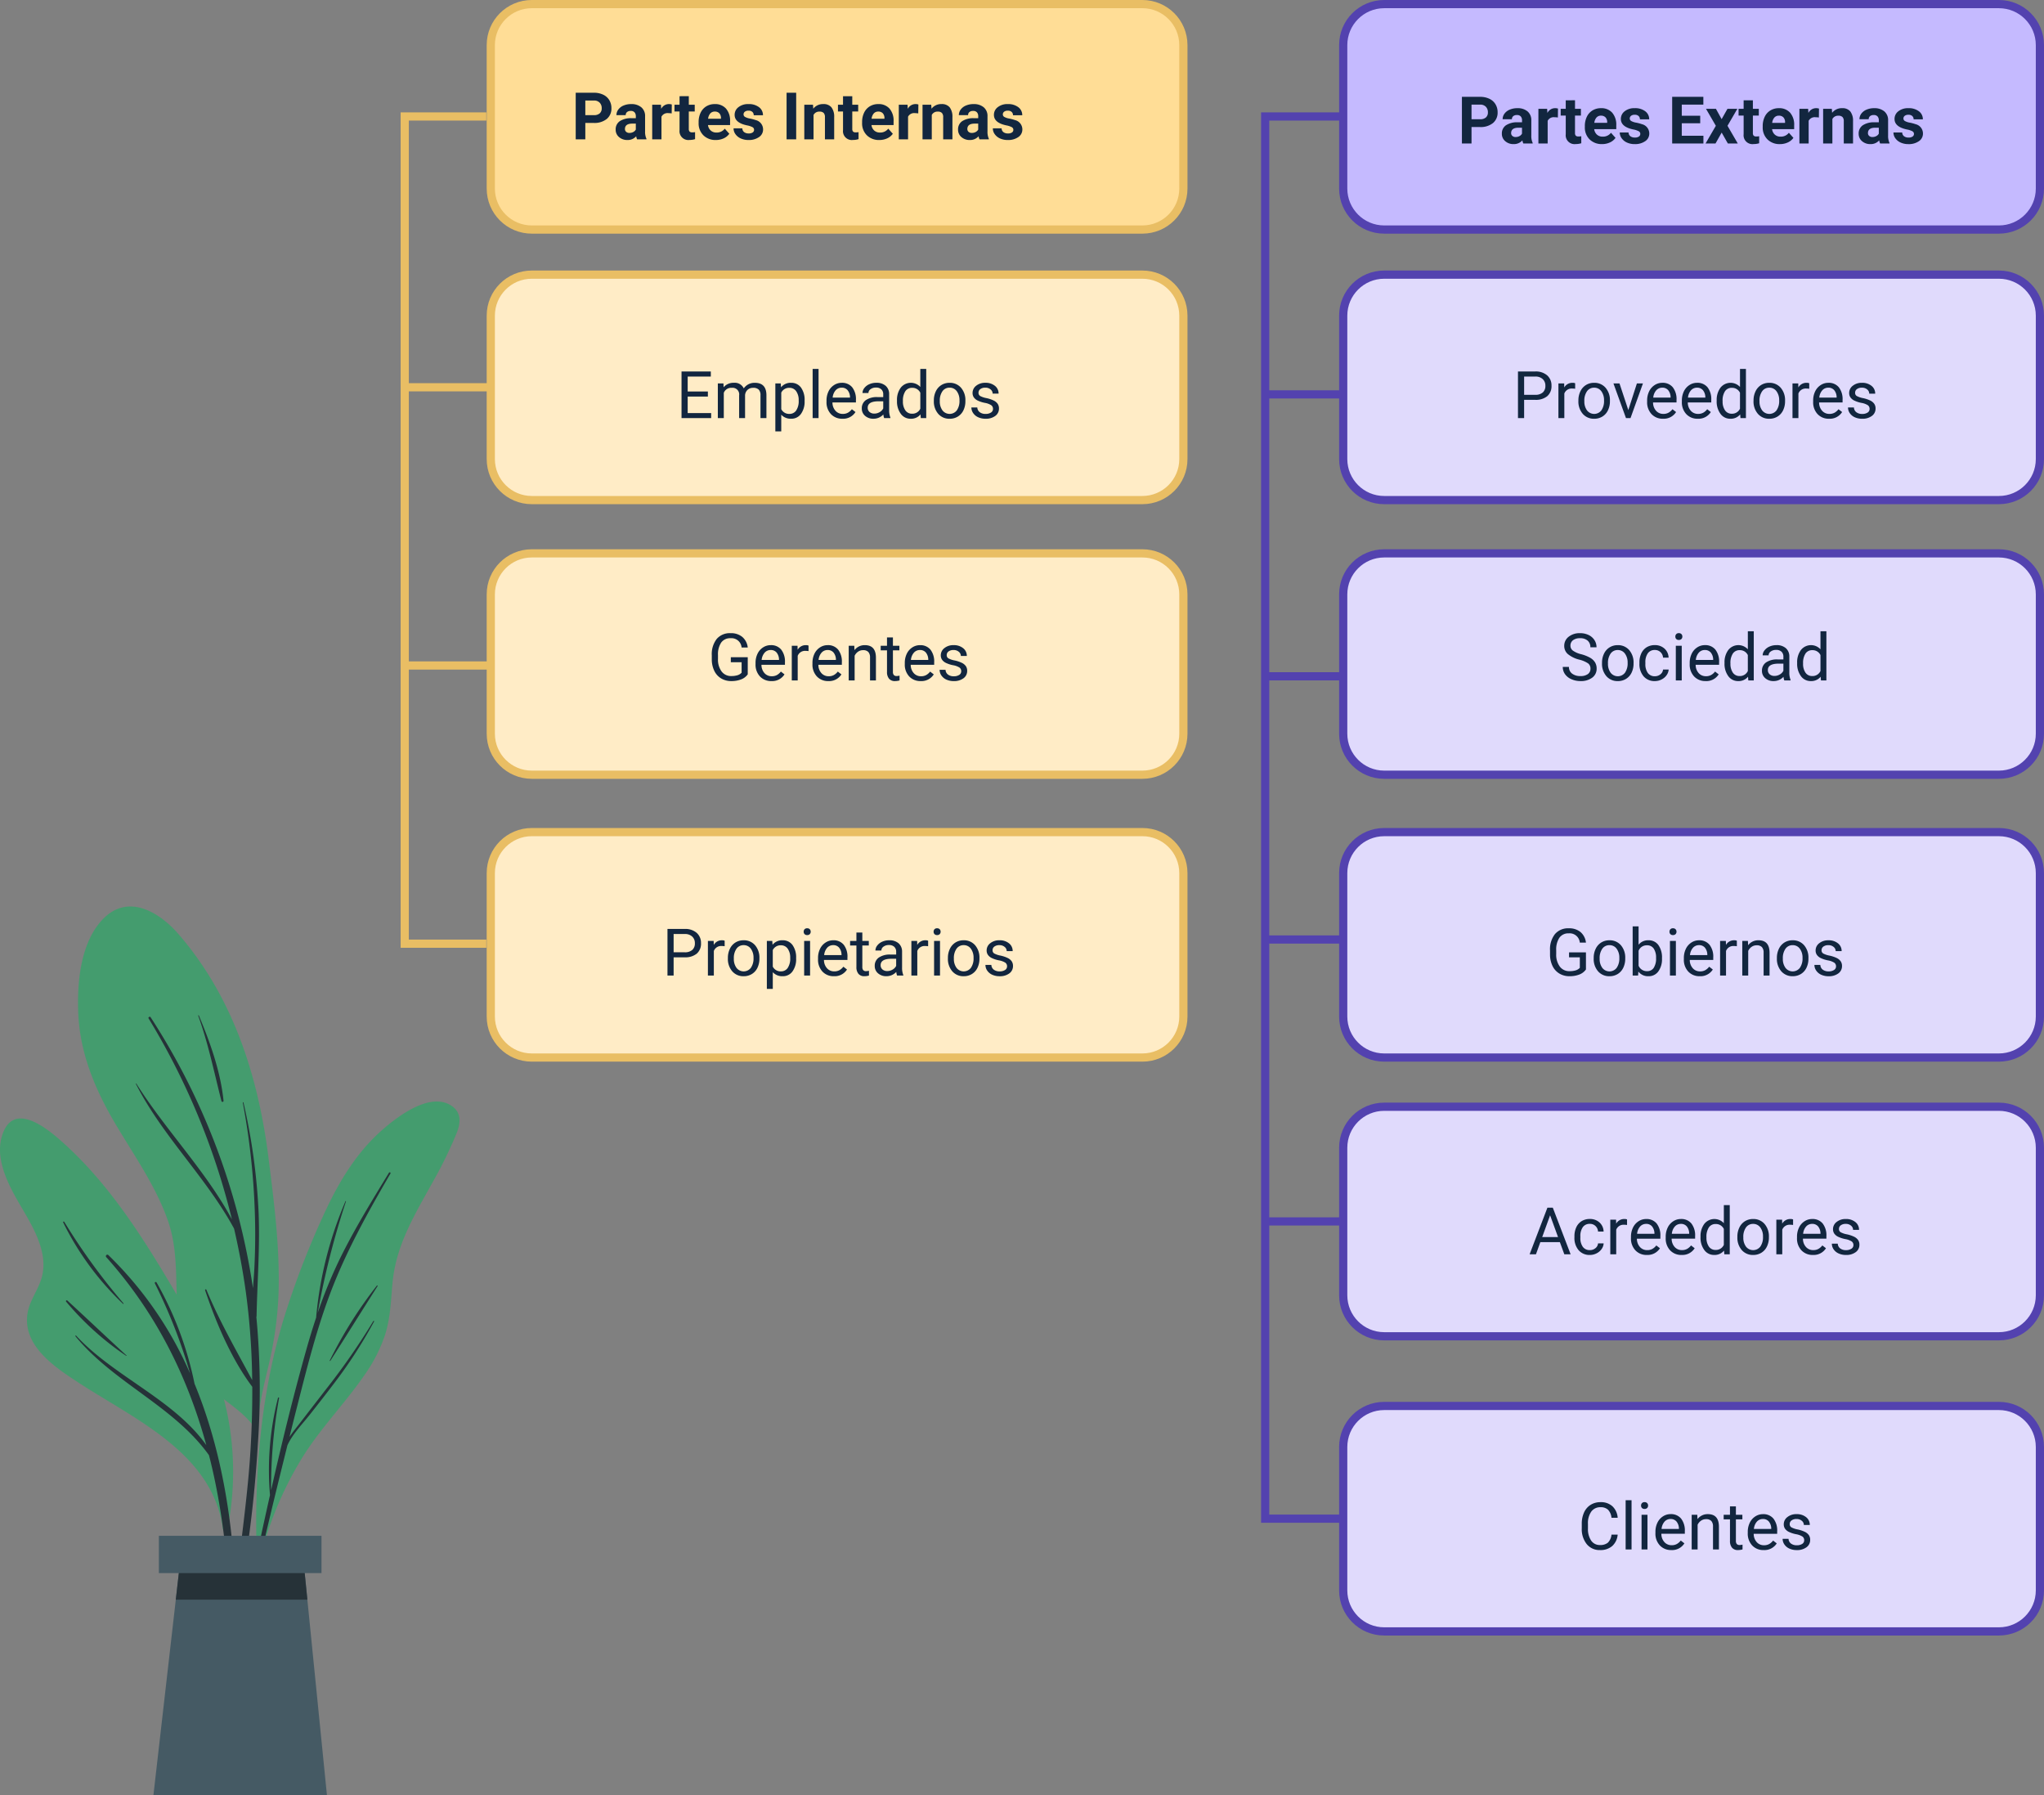 <svg xmlns="http://www.w3.org/2000/svg" width="498.758" height="437.954" viewBox="0 0 498.758 437.954">
  <rect x="0" y="0" width="498.758" height="437.954" fill="#808080" stroke="none"/>
  <g id="Grupo_951866" data-name="Grupo 951866" transform="translate(-291.242 -606)">
    <g id="Grupo_951865" data-name="Grupo 951865">
      <g id="Trazado_628497" data-name="Trazado 628497" transform="translate(410 672)" fill="#ffecc6">
        <path d="M 160 56 L 11 56 C 5.486 56 1 51.514 1 46 L 1 11 C 1 5.486 5.486 1 11 1 L 160 1 C 165.514 1 170 5.486 170 11 L 170 46 C 170 51.514 165.514 56 160 56 Z" stroke="none"/>
        <path d="M 11 2 C 6.037 2 2 6.037 2 11 L 2 46 C 2 50.963 6.037 55 11 55 L 160 55 C 164.963 55 169 50.963 169 46 L 169 11 C 169 6.037 164.963 2 160 2 L 11 2 M 11 0 L 160 0 C 166.075 0 171 4.925 171 11 L 171 46 C 171 52.075 166.075 57 160 57 L 11 57 C 4.925 57 0 52.075 0 46 L 0 11 C 0 4.925 4.925 0 11 0 Z" stroke="none" fill="#e9be64"/>
      </g>
      <g id="Trazado_628498" data-name="Trazado 628498" transform="translate(410 740)" fill="#ffecc6">
        <path d="M 160 55 L 11 55 C 5.486 55 1 50.514 1 45 L 1 11 C 1 5.486 5.486 1 11 1 L 160 1 C 165.514 1 170 5.486 170 11 L 170 45 C 170 50.514 165.514 55 160 55 Z" stroke="none"/>
        <path d="M 11 2 C 6.037 2 2 6.037 2 11 L 2 45 C 2 49.963 6.037 54 11 54 L 160 54 C 164.963 54 169 49.963 169 45 L 169 11 C 169 6.037 164.963 2 160 2 L 11 2 M 11 0 L 160 0 C 166.075 0 171 4.925 171 11 L 171 45 C 171 51.075 166.075 56 160 56 L 11 56 C 4.925 56 0 51.075 0 45 L 0 11 C 0 4.925 4.925 0 11 0 Z" stroke="none" fill="#e9be64"/>
      </g>
      <g id="Trazado_628499" data-name="Trazado 628499" transform="translate(410 808)" fill="#ffecc6">
        <path d="M 160 56 L 11 56 C 5.486 56 1 51.514 1 46 L 1 11 C 1 5.486 5.486 1 11 1 L 160 1 C 165.514 1 170 5.486 170 11 L 170 46 C 170 51.514 165.514 56 160 56 Z" stroke="none"/>
        <path d="M 11 2 C 6.037 2 2 6.037 2 11 L 2 46 C 2 50.963 6.037 55 11 55 L 160 55 C 164.963 55 169 50.963 169 46 L 169 11 C 169 6.037 164.963 2 160 2 L 11 2 M 11 0 L 160 0 C 166.075 0 171 4.925 171 11 L 171 46 C 171 52.075 166.075 57 160 57 L 11 57 C 4.925 57 0 52.075 0 46 L 0 11 C 0 4.925 4.925 0 11 0 Z" stroke="none" fill="#e9be64"/>
      </g>
      <g id="Trazado_628500" data-name="Trazado 628500" transform="translate(410 606)" fill="#ffdd96">
        <path d="M 160 56 L 11 56 C 5.486 56 1 51.514 1 46 L 1 11 C 1 5.486 5.486 1 11 1 L 160 1 C 165.514 1 170 5.486 170 11 L 170 46 C 170 51.514 165.514 56 160 56 Z" stroke="none"/>
        <path d="M 11 2 C 6.037 2 2 6.037 2 11 L 2 46 C 2 50.963 6.037 55 11 55 L 160 55 C 164.963 55 169 50.963 169 46 L 169 11 C 169 6.037 164.963 2 160 2 L 11 2 M 11 0 L 160 0 C 166.075 0 171 4.925 171 11 L 171 46 C 171 52.075 166.075 57 160 57 L 11 57 C 4.925 57 0 52.075 0 46 L 0 11 C 0 4.925 4.925 0 11 0 Z" stroke="none" fill="#e9be64"/>
      </g>
      <path id="Trazado_628501" data-name="Trazado 628501" d="M9.066,12.992V17H6.723V5.625H11.16a5.134,5.134,0,0,1,2.254.469,3.454,3.454,0,0,1,1.5,1.332,3.714,3.714,0,0,1,.523,1.965,3.266,3.266,0,0,1-1.145,2.637,4.767,4.767,0,0,1-3.168.965Zm0-1.9H11.16a2.059,2.059,0,0,0,1.418-.437,1.591,1.591,0,0,0,.488-1.25,1.876,1.876,0,0,0-.492-1.352,1.839,1.839,0,0,0-1.359-.531H9.066ZM21.707,17a2.507,2.507,0,0,1-.227-.758,2.732,2.732,0,0,1-2.133.914,3,3,0,0,1-2.059-.719,2.312,2.312,0,0,1-.816-1.812,2.389,2.389,0,0,1,1-2.062,4.915,4.915,0,0,1,2.879-.727h1.039v-.484a1.393,1.393,0,0,0-.3-.937,1.183,1.183,0,0,0-.949-.352,1.345,1.345,0,0,0-.895.273.929.929,0,0,0-.324.75H16.66a2.268,2.268,0,0,1,.453-1.359,3,3,0,0,1,1.281-.98,4.669,4.669,0,0,1,1.859-.355,3.689,3.689,0,0,1,2.48.785,2.747,2.747,0,0,1,.918,2.207v3.664a4.041,4.041,0,0,0,.336,1.82V17ZM19.84,15.43a1.945,1.945,0,0,0,.922-.223,1.462,1.462,0,0,0,.625-.6V13.156h-.844q-1.7,0-1.8,1.172l-.008.133a.9.9,0,0,0,.3.7A1.153,1.153,0,0,0,19.84,15.43Zm10.3-4.766a6.134,6.134,0,0,0-.812-.062,1.654,1.654,0,0,0-1.68.867V17H25.387V8.547H27.52l.063,1.008a2.092,2.092,0,0,1,1.883-1.164,2.366,2.366,0,0,1,.7.1Zm4.18-4.2V8.547h1.445V10.2H34.316v4.219a1.007,1.007,0,0,0,.18.672.9.9,0,0,0,.688.2,3.6,3.6,0,0,0,.664-.055v1.711a4.648,4.648,0,0,1-1.367.2,2.156,2.156,0,0,1-2.422-2.4V10.2H30.824V8.547h1.234V6.469ZM40.91,17.156a4.15,4.15,0,0,1-3.027-1.141,4.054,4.054,0,0,1-1.168-3.039v-.219a5.106,5.106,0,0,1,.492-2.277A3.612,3.612,0,0,1,38.6,8.934a3.914,3.914,0,0,1,2.059-.543,3.508,3.508,0,0,1,2.73,1.094,4.444,4.444,0,0,1,1,3.1v.922H39a2.1,2.1,0,0,0,.66,1.328,2,2,0,0,0,1.395.5,2.437,2.437,0,0,0,2.039-.945l1.109,1.242a3.389,3.389,0,0,1-1.375,1.121A4.511,4.511,0,0,1,40.91,17.156Zm-.258-6.937a1.414,1.414,0,0,0-1.09.453,2.341,2.341,0,0,0-.535,1.3h3.141v-.18a1.669,1.669,0,0,0-.406-1.16A1.459,1.459,0,0,0,40.652,10.219Zm9.594,4.445a.727.727,0,0,0-.41-.652,4.659,4.659,0,0,0-1.316-.426Q45.5,12.953,45.5,11.023a2.323,2.323,0,0,1,.934-1.879,3.766,3.766,0,0,1,2.441-.754,4.053,4.053,0,0,1,2.574.758,2.388,2.388,0,0,1,.965,1.969H50.16a1.092,1.092,0,0,0-.312-.8A1.322,1.322,0,0,0,48.871,10a1.351,1.351,0,0,0-.883.258.814.814,0,0,0-.312.656.7.7,0,0,0,.355.605,3.657,3.657,0,0,0,1.2.4,9.8,9.8,0,0,1,1.422.379,2.336,2.336,0,0,1,1.789,2.273,2.2,2.2,0,0,1-.992,1.871,4.28,4.28,0,0,1-2.562.715A4.47,4.47,0,0,1,47,16.777a3.166,3.166,0,0,1-1.293-1.039,2.414,2.414,0,0,1-.469-1.426h2.141a1.179,1.179,0,0,0,.445.922,1.766,1.766,0,0,0,1.109.32,1.635,1.635,0,0,0,.98-.246A.766.766,0,0,0,50.246,14.664ZM60.52,17H58.176V5.625H60.52Zm4.1-8.453.07.977a2.951,2.951,0,0,1,2.43-1.133,2.453,2.453,0,0,1,2,.789,3.682,3.682,0,0,1,.672,2.359V17H67.535V11.594a1.465,1.465,0,0,0-.312-1.043,1.4,1.4,0,0,0-1.039-.324,1.553,1.553,0,0,0-1.43.813V17H62.5V8.547Zm9.586-2.078V8.547h1.445V10.2H74.207v4.219a1.007,1.007,0,0,0,.18.672.9.9,0,0,0,.688.2,3.6,3.6,0,0,0,.664-.055v1.711a4.648,4.648,0,0,1-1.367.2,2.156,2.156,0,0,1-2.422-2.4V10.2H70.715V8.547h1.234V6.469ZM80.8,17.156a4.15,4.15,0,0,1-3.027-1.141,4.054,4.054,0,0,1-1.168-3.039v-.219A5.106,5.106,0,0,1,77.1,10.48a3.612,3.612,0,0,1,1.395-1.547,3.914,3.914,0,0,1,2.059-.543,3.508,3.508,0,0,1,2.73,1.094,4.444,4.444,0,0,1,1,3.1v.922H78.895a2.1,2.1,0,0,0,.66,1.328,2,2,0,0,0,1.395.5,2.437,2.437,0,0,0,2.039-.945L84.1,15.633a3.389,3.389,0,0,1-1.375,1.121A4.511,4.511,0,0,1,80.8,17.156Zm-.258-6.937a1.414,1.414,0,0,0-1.09.453,2.341,2.341,0,0,0-.535,1.3h3.141v-.18a1.669,1.669,0,0,0-.406-1.16A1.459,1.459,0,0,0,80.543,10.219Zm9.766.445A6.134,6.134,0,0,0,89.5,10.6a1.654,1.654,0,0,0-1.68.867V17H85.559V8.547h2.133l.063,1.008a2.092,2.092,0,0,1,1.883-1.164,2.366,2.366,0,0,1,.7.1Zm3.164-2.117.07.977a2.951,2.951,0,0,1,2.43-1.133,2.453,2.453,0,0,1,2,.789,3.682,3.682,0,0,1,.672,2.359V17H96.387V11.594a1.465,1.465,0,0,0-.312-1.043,1.4,1.4,0,0,0-1.039-.324,1.553,1.553,0,0,0-1.43.813V17H91.348V8.547ZM105.254,17a2.507,2.507,0,0,1-.227-.758,2.732,2.732,0,0,1-2.133.914,3,3,0,0,1-2.059-.719,2.312,2.312,0,0,1-.816-1.812,2.389,2.389,0,0,1,1-2.062,4.915,4.915,0,0,1,2.879-.727h1.039v-.484a1.393,1.393,0,0,0-.3-.937,1.183,1.183,0,0,0-.949-.352,1.345,1.345,0,0,0-.895.273.929.929,0,0,0-.324.75h-2.258a2.268,2.268,0,0,1,.453-1.359,3,3,0,0,1,1.281-.98,4.669,4.669,0,0,1,1.859-.355,3.689,3.689,0,0,1,2.48.785,2.747,2.747,0,0,1,.918,2.207v3.664a4.041,4.041,0,0,0,.336,1.82V17Zm-1.867-1.57a1.945,1.945,0,0,0,.922-.223,1.462,1.462,0,0,0,.625-.6V13.156h-.844q-1.7,0-1.8,1.172l-.008.133a.9.9,0,0,0,.3.7A1.153,1.153,0,0,0,103.387,15.43Zm10.125-.766a.727.727,0,0,0-.41-.652,4.659,4.659,0,0,0-1.316-.426q-3.016-.633-3.016-2.562a2.323,2.323,0,0,1,.934-1.879,3.766,3.766,0,0,1,2.441-.754,4.053,4.053,0,0,1,2.574.758,2.388,2.388,0,0,1,.965,1.969h-2.258a1.092,1.092,0,0,0-.312-.8,1.322,1.322,0,0,0-.977-.316,1.351,1.351,0,0,0-.883.258.814.814,0,0,0-.312.656.7.7,0,0,0,.355.605,3.657,3.657,0,0,0,1.2.4,9.8,9.8,0,0,1,1.422.379,2.336,2.336,0,0,1,1.789,2.273,2.2,2.2,0,0,1-.992,1.871,4.28,4.28,0,0,1-2.562.715,4.47,4.47,0,0,1-1.887-.379,3.166,3.166,0,0,1-1.293-1.039,2.414,2.414,0,0,1-.469-1.426h2.141a1.179,1.179,0,0,0,.445.922,1.766,1.766,0,0,0,1.109.32,1.635,1.635,0,0,0,.98-.246A.766.766,0,0,0,113.512,14.664Z" transform="translate(425 623)" fill="#12263f"/>
      <path id="Trazado_628502" data-name="Trazado 628502" d="M18.973,11.742h-4.93v4.031H19.77V17H12.543V5.625h7.148V6.859H14.043v3.656h4.93Zm3.8-3.2.039.938a3.122,3.122,0,0,1,2.508-1.094A2.417,2.417,0,0,1,27.73,9.75a3.2,3.2,0,0,1,1.1-.984,3.242,3.242,0,0,1,1.6-.375q2.781,0,2.828,2.945V17H31.809V11.422a1.941,1.941,0,0,0-.414-1.355A1.823,1.823,0,0,0,30,9.617a1.916,1.916,0,0,0-1.336.48,1.949,1.949,0,0,0-.617,1.293V17H26.6V11.461a1.613,1.613,0,0,0-1.8-1.844,1.934,1.934,0,0,0-1.945,1.211V17H21.4V8.547Zm19.8,4.32a5.062,5.062,0,0,1-.883,3.109,2.829,2.829,0,0,1-2.391,1.18,3.1,3.1,0,0,1-2.422-.977v4.07H35.434V8.547h1.32l.07.938a2.977,2.977,0,0,1,2.453-1.094,2.882,2.882,0,0,1,2.41,1.148,5.117,5.117,0,0,1,.887,3.2ZM41.129,12.7a3.735,3.735,0,0,0-.609-2.258,1.963,1.963,0,0,0-1.672-.828,2.125,2.125,0,0,0-1.969,1.164V14.82a2.129,2.129,0,0,0,1.984,1.156,1.954,1.954,0,0,0,1.652-.824A4.077,4.077,0,0,0,41.129,12.7ZM45.98,17H44.535V5H45.98Zm5.82.156A3.693,3.693,0,0,1,49,16.027a4.19,4.19,0,0,1-1.078-3.02v-.266a5.073,5.073,0,0,1,.48-2.246A3.748,3.748,0,0,1,49.75,8.949a3.378,3.378,0,0,1,1.871-.559,3.166,3.166,0,0,1,2.563,1.086,4.7,4.7,0,0,1,.914,3.109v.6H49.371a3,3,0,0,0,.73,2.02,2.3,2.3,0,0,0,1.777.77,2.517,2.517,0,0,0,1.3-.312,3.259,3.259,0,0,0,.93-.828l.883.688A3.55,3.55,0,0,1,51.8,17.156Zm-.18-7.578a1.928,1.928,0,0,0-1.469.637A3.1,3.1,0,0,0,49.418,12h4.234v-.109a2.753,2.753,0,0,0-.594-1.707A1.815,1.815,0,0,0,51.621,9.578ZM61.988,17a3.036,3.036,0,0,1-.2-.891,3.225,3.225,0,0,1-2.406,1.047,2.984,2.984,0,0,1-2.051-.707,2.287,2.287,0,0,1-.8-1.793,2.39,2.39,0,0,1,1-2.051,4.733,4.733,0,0,1,2.824-.73h1.406v-.664A1.623,1.623,0,0,0,61.309,10a1.821,1.821,0,0,0-1.336-.449,2.107,2.107,0,0,0-1.3.391,1.151,1.151,0,0,0-.523.945H56.7a2,2,0,0,1,.449-1.223,3.066,3.066,0,0,1,1.219-.934,4.1,4.1,0,0,1,1.691-.344,3.342,3.342,0,0,1,2.289.73,2.635,2.635,0,0,1,.859,2.012v3.891a4.757,4.757,0,0,0,.3,1.852V17Zm-2.4-1.1a2.54,2.54,0,0,0,1.289-.352,2.127,2.127,0,0,0,.883-.914V12.9H60.629q-2.656,0-2.656,1.555a1.316,1.316,0,0,0,.453,1.063A1.742,1.742,0,0,0,59.59,15.9Zm5.531-3.2a4.952,4.952,0,0,1,.922-3.129,3.137,3.137,0,0,1,4.766-.168V5h1.445V17H70.926l-.07-.906a2.943,2.943,0,0,1-2.414,1.063,2.887,2.887,0,0,1-2.395-1.2,5.008,5.008,0,0,1-.926-3.141Zm1.445.164a3.749,3.749,0,0,0,.594,2.25,1.92,1.92,0,0,0,1.641.813A2.108,2.108,0,0,0,70.809,14.7V10.813a2.125,2.125,0,0,0-1.992-1.2,1.929,1.929,0,0,0-1.656.82A4.128,4.128,0,0,0,66.566,12.867Zm7.547-.172a4.993,4.993,0,0,1,.488-2.234A3.643,3.643,0,0,1,75.961,8.93a3.7,3.7,0,0,1,1.988-.539,3.565,3.565,0,0,1,2.793,1.2,4.6,4.6,0,0,1,1.066,3.18v.1a5.036,5.036,0,0,1-.473,2.215,3.589,3.589,0,0,1-1.352,1.527,3.743,3.743,0,0,1-2.02.547,3.556,3.556,0,0,1-2.785-1.2A4.575,4.575,0,0,1,74.113,12.8Zm1.453.172a3.616,3.616,0,0,0,.652,2.258,2.211,2.211,0,0,0,3.5-.012,3.955,3.955,0,0,0,.648-2.418,3.61,3.61,0,0,0-.66-2.254,2.1,2.1,0,0,0-1.754-.863,2.075,2.075,0,0,0-1.727.852A3.925,3.925,0,0,0,75.566,12.867Zm12.977,1.891a1.064,1.064,0,0,0-.441-.91,4.249,4.249,0,0,0-1.539-.559,7.277,7.277,0,0,1-1.742-.562,2.479,2.479,0,0,1-.953-.781,1.869,1.869,0,0,1-.309-1.078,2.193,2.193,0,0,1,.879-1.758,3.432,3.432,0,0,1,2.246-.719,3.532,3.532,0,0,1,2.332.742,2.357,2.357,0,0,1,.895,1.9H88.457a1.3,1.3,0,0,0-.5-1.023,1.888,1.888,0,0,0-1.27-.43,1.976,1.976,0,0,0-1.234.344,1.082,1.082,0,0,0-.445.9.877.877,0,0,0,.414.789,5.1,5.1,0,0,0,1.5.508,7.8,7.8,0,0,1,1.754.578,2.558,2.558,0,0,1,1,.809,1.988,1.988,0,0,1,.324,1.152,2.163,2.163,0,0,1-.906,1.816,3.8,3.8,0,0,1-2.352.684,4.257,4.257,0,0,1-1.8-.359,2.922,2.922,0,0,1-1.223-1A2.42,2.42,0,0,1,83.27,14.4h1.445a1.5,1.5,0,0,0,.582,1.152,2.258,2.258,0,0,0,1.434.426,2.331,2.331,0,0,0,1.316-.332A1.02,1.02,0,0,0,88.543,14.758Z" transform="translate(445 691)" fill="#12263f"/>
      <path id="Trazado_628503" data-name="Trazado 628503" d="M28.7,15.508a3.465,3.465,0,0,1-1.613,1.238,6.517,6.517,0,0,1-2.41.41A4.674,4.674,0,0,1,22.2,16.5a4.346,4.346,0,0,1-1.668-1.855,6.408,6.408,0,0,1-.605-2.789v-.992a5.982,5.982,0,0,1,1.2-3.984A4.179,4.179,0,0,1,24.5,5.469a4.316,4.316,0,0,1,2.867.91A3.965,3.965,0,0,1,28.7,8.961H27.2A2.478,2.478,0,0,0,24.508,6.7a2.656,2.656,0,0,0-2.285,1.059,5.165,5.165,0,0,0-.785,3.066v.93a4.841,4.841,0,0,0,.875,3.043A2.837,2.837,0,0,0,24.68,15.93a5.217,5.217,0,0,0,1.477-.187,2.282,2.282,0,0,0,1.047-.633V12.555H24.57V11.336H28.7Zm5.781,1.648a3.693,3.693,0,0,1-2.8-1.129,4.19,4.19,0,0,1-1.078-3.02v-.266a5.073,5.073,0,0,1,.48-2.246,3.748,3.748,0,0,1,1.344-1.547A3.378,3.378,0,0,1,34.3,8.391a3.166,3.166,0,0,1,2.563,1.086,4.7,4.7,0,0,1,.914,3.109v.6H32.047a3,3,0,0,0,.73,2.02,2.3,2.3,0,0,0,1.777.77,2.517,2.517,0,0,0,1.3-.312,3.259,3.259,0,0,0,.93-.828l.883.688A3.55,3.55,0,0,1,34.477,17.156ZM34.3,9.578a1.928,1.928,0,0,0-1.469.637A3.1,3.1,0,0,0,32.094,12h4.234v-.109a2.753,2.753,0,0,0-.594-1.707A1.815,1.815,0,0,0,34.3,9.578Zm9.234.266a4.331,4.331,0,0,0-.711-.055A1.9,1.9,0,0,0,40.891,11v6H39.445V8.547h1.406l.023.977a2.251,2.251,0,0,1,2.016-1.133,1.477,1.477,0,0,1,.641.109Zm4.836,7.313a3.693,3.693,0,0,1-2.8-1.129,4.19,4.19,0,0,1-1.078-3.02v-.266a5.073,5.073,0,0,1,.48-2.246,3.748,3.748,0,0,1,1.344-1.547,3.378,3.378,0,0,1,1.871-.559A3.166,3.166,0,0,1,50.75,9.477a4.7,4.7,0,0,1,.914,3.109v.6H45.938a3,3,0,0,0,.73,2.02,2.3,2.3,0,0,0,1.777.77,2.517,2.517,0,0,0,1.3-.312,3.259,3.259,0,0,0,.93-.828l.883.688A3.55,3.55,0,0,1,48.367,17.156Zm-.18-7.578a1.928,1.928,0,0,0-1.469.637A3.1,3.1,0,0,0,45.984,12h4.234v-.109a2.753,2.753,0,0,0-.594-1.707A1.815,1.815,0,0,0,48.188,9.578ZM54.7,8.547l.047,1.063a3.08,3.08,0,0,1,2.531-1.219q2.68,0,2.7,3.023V17H58.539V11.406a1.946,1.946,0,0,0-.418-1.352,1.675,1.675,0,0,0-1.277-.437,2.086,2.086,0,0,0-1.234.375,2.546,2.546,0,0,0-.828.984V17H53.336V8.547ZM64.125,6.5V8.547H65.7V9.664H64.125v5.242a1.171,1.171,0,0,0,.211.762.888.888,0,0,0,.719.254,3.5,3.5,0,0,0,.688-.094V17a4.19,4.19,0,0,1-1.109.156,1.8,1.8,0,0,1-1.461-.586,2.517,2.517,0,0,1-.492-1.664V9.664H61.141V8.547H62.68V6.5ZM70.9,17.156a3.693,3.693,0,0,1-2.8-1.129,4.19,4.19,0,0,1-1.078-3.02v-.266A5.073,5.073,0,0,1,67.5,10.5a3.748,3.748,0,0,1,1.344-1.547,3.378,3.378,0,0,1,1.871-.559,3.166,3.166,0,0,1,2.563,1.086,4.7,4.7,0,0,1,.914,3.109v.6H68.469a3,3,0,0,0,.73,2.02,2.3,2.3,0,0,0,1.777.77,2.517,2.517,0,0,0,1.3-.312,3.259,3.259,0,0,0,.93-.828l.883.688A3.55,3.55,0,0,1,70.9,17.156Zm-.18-7.578a1.928,1.928,0,0,0-1.469.637A3.1,3.1,0,0,0,68.516,12H72.75v-.109a2.753,2.753,0,0,0-.594-1.707A1.815,1.815,0,0,0,70.719,9.578Zm10.07,5.18a1.064,1.064,0,0,0-.441-.91,4.249,4.249,0,0,0-1.539-.559,7.277,7.277,0,0,1-1.742-.562,2.479,2.479,0,0,1-.953-.781,1.869,1.869,0,0,1-.309-1.078,2.193,2.193,0,0,1,.879-1.758,3.432,3.432,0,0,1,2.246-.719,3.532,3.532,0,0,1,2.332.742,2.357,2.357,0,0,1,.895,1.9H80.7a1.3,1.3,0,0,0-.5-1.023,1.888,1.888,0,0,0-1.27-.43,1.976,1.976,0,0,0-1.234.344,1.082,1.082,0,0,0-.445.9.877.877,0,0,0,.414.789,5.1,5.1,0,0,0,1.5.508,7.8,7.8,0,0,1,1.754.578,2.558,2.558,0,0,1,1,.809,1.988,1.988,0,0,1,.324,1.152,2.163,2.163,0,0,1-.906,1.816,3.8,3.8,0,0,1-2.352.684,4.257,4.257,0,0,1-1.8-.359,2.922,2.922,0,0,1-1.223-1,2.42,2.42,0,0,1-.441-1.395h1.445a1.5,1.5,0,0,0,.582,1.152,2.258,2.258,0,0,0,1.434.426,2.331,2.331,0,0,0,1.316-.332A1.02,1.02,0,0,0,80.789,14.758Z" transform="translate(445 755)" fill="#12263f"/>
      <path id="Trazado_628504" data-name="Trazado 628504" d="M10.613,12.547V17h-1.5V5.625h4.2a4.215,4.215,0,0,1,2.926.953A3.231,3.231,0,0,1,17.293,9.1a3.189,3.189,0,0,1-1.035,2.551,4.4,4.4,0,0,1-2.965.895Zm0-1.227h2.7a2.7,2.7,0,0,0,1.844-.566,2.069,2.069,0,0,0,.641-1.637,2.138,2.138,0,0,0-.641-1.625,2.528,2.528,0,0,0-1.758-.633H10.613ZM23.066,9.844a4.331,4.331,0,0,0-.711-.055A1.9,1.9,0,0,0,20.426,11v6H18.98V8.547h1.406l.023.977a2.251,2.251,0,0,1,2.016-1.133,1.477,1.477,0,0,1,.641.109Zm.789,2.852a4.993,4.993,0,0,1,.488-2.234A3.643,3.643,0,0,1,25.7,8.93a3.7,3.7,0,0,1,1.988-.539,3.565,3.565,0,0,1,2.793,1.2,4.6,4.6,0,0,1,1.066,3.18v.1a5.036,5.036,0,0,1-.473,2.215,3.589,3.589,0,0,1-1.352,1.527,3.743,3.743,0,0,1-2.02.547,3.556,3.556,0,0,1-2.785-1.2A4.575,4.575,0,0,1,23.855,12.8Zm1.453.172a3.616,3.616,0,0,0,.652,2.258,2.211,2.211,0,0,0,3.5-.012,3.955,3.955,0,0,0,.648-2.418,3.61,3.61,0,0,0-.66-2.254,2.1,2.1,0,0,0-1.754-.863,2.075,2.075,0,0,0-1.727.852A3.925,3.925,0,0,0,25.309,12.867Zm15.2,0a5.062,5.062,0,0,1-.883,3.109,2.829,2.829,0,0,1-2.391,1.18,3.1,3.1,0,0,1-2.422-.977v4.07H33.363V8.547h1.32l.07.938a2.977,2.977,0,0,1,2.453-1.094,2.882,2.882,0,0,1,2.41,1.148,5.117,5.117,0,0,1,.887,3.2ZM39.059,12.7a3.735,3.735,0,0,0-.609-2.258,1.963,1.963,0,0,0-1.672-.828,2.125,2.125,0,0,0-1.969,1.164V14.82a2.129,2.129,0,0,0,1.984,1.156,1.954,1.954,0,0,0,1.652-.824A4.077,4.077,0,0,0,39.059,12.7ZM43.91,17H42.465V8.547H43.91ZM42.348,6.3a.863.863,0,0,1,.215-.594.807.807,0,0,1,.637-.242.819.819,0,0,1,.641.242.854.854,0,0,1,.219.594.826.826,0,0,1-.219.586.834.834,0,0,1-.641.234.821.821,0,0,1-.637-.234A.834.834,0,0,1,42.348,6.3ZM49.73,17.156a3.693,3.693,0,0,1-2.8-1.129,4.19,4.19,0,0,1-1.078-3.02v-.266a5.073,5.073,0,0,1,.48-2.246A3.748,3.748,0,0,1,47.68,8.949a3.378,3.378,0,0,1,1.871-.559,3.166,3.166,0,0,1,2.563,1.086,4.7,4.7,0,0,1,.914,3.109v.6H47.3a3,3,0,0,0,.73,2.02,2.3,2.3,0,0,0,1.777.77,2.517,2.517,0,0,0,1.3-.312,3.259,3.259,0,0,0,.93-.828l.883.688A3.55,3.55,0,0,1,49.73,17.156Zm-.18-7.578a1.928,1.928,0,0,0-1.469.637A3.1,3.1,0,0,0,47.348,12h4.234v-.109a2.753,2.753,0,0,0-.594-1.707A1.815,1.815,0,0,0,49.551,9.578ZM56.66,6.5V8.547h1.578V9.664H56.66v5.242a1.171,1.171,0,0,0,.211.762.888.888,0,0,0,.719.254,3.5,3.5,0,0,0,.688-.094V17a4.19,4.19,0,0,1-1.109.156,1.8,1.8,0,0,1-1.461-.586,2.517,2.517,0,0,1-.492-1.664V9.664H53.676V8.547h1.539V6.5ZM65.145,17a3.036,3.036,0,0,1-.2-.891,3.225,3.225,0,0,1-2.406,1.047,2.984,2.984,0,0,1-2.051-.707,2.287,2.287,0,0,1-.8-1.793,2.39,2.39,0,0,1,1-2.051,4.733,4.733,0,0,1,2.824-.73h1.406v-.664A1.623,1.623,0,0,0,64.465,10a1.821,1.821,0,0,0-1.336-.449,2.107,2.107,0,0,0-1.3.391,1.151,1.151,0,0,0-.523.945H59.855A2,2,0,0,1,60.3,9.668a3.066,3.066,0,0,1,1.219-.934,4.1,4.1,0,0,1,1.691-.344,3.342,3.342,0,0,1,2.289.73,2.635,2.635,0,0,1,.859,2.012v3.891a4.757,4.757,0,0,0,.3,1.852V17Zm-2.4-1.1a2.54,2.54,0,0,0,1.289-.352,2.127,2.127,0,0,0,.883-.914V12.9H63.785q-2.656,0-2.656,1.555a1.316,1.316,0,0,0,.453,1.063A1.742,1.742,0,0,0,62.746,15.9Zm9.969-6.055A4.331,4.331,0,0,0,72,9.789,1.9,1.9,0,0,0,70.074,11v6H68.629V8.547h1.406l.023.977a2.251,2.251,0,0,1,2.016-1.133,1.477,1.477,0,0,1,.641.109ZM75.613,17H74.168V8.547h1.445ZM74.051,6.3a.863.863,0,0,1,.215-.594.807.807,0,0,1,.637-.242.819.819,0,0,1,.641.242.854.854,0,0,1,.219.594.826.826,0,0,1-.219.586.834.834,0,0,1-.641.234.821.821,0,0,1-.637-.234A.834.834,0,0,1,74.051,6.3ZM77.543,12.7a4.993,4.993,0,0,1,.488-2.234A3.643,3.643,0,0,1,79.391,8.93a3.7,3.7,0,0,1,1.988-.539,3.565,3.565,0,0,1,2.793,1.2,4.6,4.6,0,0,1,1.066,3.18v.1a5.036,5.036,0,0,1-.473,2.215,3.589,3.589,0,0,1-1.352,1.527,3.743,3.743,0,0,1-2.02.547,3.556,3.556,0,0,1-2.785-1.2A4.575,4.575,0,0,1,77.543,12.8ZM79,12.867a3.616,3.616,0,0,0,.652,2.258,2.211,2.211,0,0,0,3.5-.012,3.955,3.955,0,0,0,.648-2.418,3.61,3.61,0,0,0-.66-2.254,2.1,2.1,0,0,0-1.754-.863,2.075,2.075,0,0,0-1.727.852A3.925,3.925,0,0,0,79,12.867Zm12.977,1.891a1.064,1.064,0,0,0-.441-.91,4.249,4.249,0,0,0-1.539-.559,7.277,7.277,0,0,1-1.742-.562,2.479,2.479,0,0,1-.953-.781,1.869,1.869,0,0,1-.309-1.078,2.193,2.193,0,0,1,.879-1.758,3.432,3.432,0,0,1,2.246-.719,3.532,3.532,0,0,1,2.332.742,2.357,2.357,0,0,1,.895,1.9H91.887a1.3,1.3,0,0,0-.5-1.023,1.888,1.888,0,0,0-1.27-.43,1.976,1.976,0,0,0-1.234.344,1.082,1.082,0,0,0-.445.9.877.877,0,0,0,.414.789,5.1,5.1,0,0,0,1.5.508A7.8,7.8,0,0,1,92.1,12.7a2.558,2.558,0,0,1,1,.809,1.988,1.988,0,0,1,.324,1.152,2.163,2.163,0,0,1-.906,1.816,3.8,3.8,0,0,1-2.352.684,4.257,4.257,0,0,1-1.8-.359,2.922,2.922,0,0,1-1.223-1A2.42,2.42,0,0,1,86.7,14.4h1.445a1.5,1.5,0,0,0,.582,1.152,2.258,2.258,0,0,0,1.434.426,2.331,2.331,0,0,0,1.316-.332A1.02,1.02,0,0,0,91.973,14.758Z" transform="translate(445 827)" fill="#12263f"/>
      <path id="Trazado_611442" data-name="Trazado 611442" d="M-2086.091-11007.5H-2106v201.808h19.913" transform="translate(2496.004 11641.915)" fill="none" stroke="#e9be64" stroke-width="2"/>
      <path id="Trazado_611443" data-name="Trazado 611443" d="M-2106-10934.5h21.772" transform="translate(2496.004 11634.979)" fill="none" stroke="#e9be64" stroke-width="2"/>
      <path id="Trazado_611444" data-name="Trazado 611444" d="M-2106-10934.5h21.772" transform="translate(2496.004 11702.851)" fill="none" stroke="#e9be64" stroke-width="2"/>
      <path id="Trazado_611442-2" data-name="Trazado 611442" d="M-2086.091-11007.5H-2106v342.079h19.913" transform="translate(2705.96 11641.915)" fill="none" stroke="#5342af" stroke-width="2"/>
      <path id="Trazado_611443-2" data-name="Trazado 611443" d="M-2106-10934.32h21.772" transform="translate(2705.96 11705.313)" fill="none" stroke="#5342af" stroke-width="2"/>
      <path id="Trazado_611445" data-name="Trazado 611445" d="M-2106-10934.32h21.772" transform="translate(2705.96 11636.536)" fill="none" stroke="#5342af" stroke-width="2"/>
      <path id="Trazado_611446" data-name="Trazado 611446" d="M-2106-10934.32h21.772" transform="translate(2705.96 11838.299)" fill="none" stroke="#5342af" stroke-width="2"/>
      <path id="Trazado_611444-2" data-name="Trazado 611444" d="M-2106-10934.5h21.772" transform="translate(2705.96 11769.701)" fill="none" stroke="#5342af" stroke-width="2"/>
      <g id="Trazado_628505" data-name="Trazado 628505" transform="translate(618 672)" fill="#e0dafc">
        <path d="M 161 56 L 11 56 C 5.486 56 1 51.514 1 46 L 1 11 C 1 5.486 5.486 1 11 1 L 161 1 C 166.514 1 171 5.486 171 11 L 171 46 C 171 51.514 166.514 56 161 56 Z" stroke="none"/>
        <path d="M 11 2 C 6.037 2 2 6.037 2 11 L 2 46 C 2 50.963 6.037 55 11 55 L 161 55 C 165.963 55 170 50.963 170 46 L 170 11 C 170 6.037 165.963 2 161 2 L 11 2 M 11 0 L 161 0 C 167.075 0 172 4.925 172 11 L 172 46 C 172 52.075 167.075 57 161 57 L 11 57 C 4.925 57 0 52.075 0 46 L 0 11 C 0 4.925 4.925 0 11 0 Z" stroke="none" fill="#5342af"/>
      </g>
      <g id="Trazado_628506" data-name="Trazado 628506" transform="translate(618 740)" fill="#e0dafc">
        <path d="M 161 55 L 11 55 C 5.486 55 1 50.514 1 45 L 1 11 C 1 5.486 5.486 1 11 1 L 161 1 C 166.514 1 171 5.486 171 11 L 171 45 C 171 50.514 166.514 55 161 55 Z" stroke="none"/>
        <path d="M 11 2 C 6.037 2 2 6.037 2 11 L 2 45 C 2 49.963 6.037 54 11 54 L 161 54 C 165.963 54 170 49.963 170 45 L 170 11 C 170 6.037 165.963 2 161 2 L 11 2 M 11 0 L 161 0 C 167.075 0 172 4.925 172 11 L 172 45 C 172 51.075 167.075 56 161 56 L 11 56 C 4.925 56 0 51.075 0 45 L 0 11 C 0 4.925 4.925 0 11 0 Z" stroke="none" fill="#5342af"/>
      </g>
      <g id="Trazado_628507" data-name="Trazado 628507" transform="translate(618 808)" fill="#e0dafc">
        <path d="M 161 56 L 11 56 C 5.486 56 1 51.514 1 46 L 1 11 C 1 5.486 5.486 1 11 1 L 161 1 C 166.514 1 171 5.486 171 11 L 171 46 C 171 51.514 166.514 56 161 56 Z" stroke="none"/>
        <path d="M 11 2 C 6.037 2 2 6.037 2 11 L 2 46 C 2 50.963 6.037 55 11 55 L 161 55 C 165.963 55 170 50.963 170 46 L 170 11 C 170 6.037 165.963 2 161 2 L 11 2 M 11 0 L 161 0 C 167.075 0 172 4.925 172 11 L 172 46 C 172 52.075 167.075 57 161 57 L 11 57 C 4.925 57 0 52.075 0 46 L 0 11 C 0 4.925 4.925 0 11 0 Z" stroke="none" fill="#5342af"/>
      </g>
      <g id="Trazado_628508" data-name="Trazado 628508" transform="translate(618 875)" fill="#e0dafc">
        <path d="M 161 57 L 11 57 C 5.486 57 1 52.514 1 47 L 1 11 C 1 5.486 5.486 1 11 1 L 161 1 C 166.514 1 171 5.486 171 11 L 171 47 C 171 52.514 166.514 57 161 57 Z" stroke="none"/>
        <path d="M 11 2 C 6.037 2 2 6.037 2 11 L 2 47 C 2 51.963 6.037 56 11 56 L 161 56 C 165.963 56 170 51.963 170 47 L 170 11 C 170 6.037 165.963 2 161 2 L 11 2 M 11 0 L 161 0 C 167.075 0 172 4.925 172 11 L 172 47 C 172 53.075 167.075 58 161 58 L 11 58 C 4.925 58 0 53.075 0 47 L 0 11 C 0 4.925 4.925 0 11 0 Z" stroke="none" fill="#5342af"/>
      </g>
      <g id="Trazado_628509" data-name="Trazado 628509" transform="translate(618 948)" fill="#e0dafc">
        <path d="M 161 56 L 11 56 C 5.486 56 1 51.514 1 46 L 1 11 C 1 5.486 5.486 1 11 1 L 161 1 C 166.514 1 171 5.486 171 11 L 171 46 C 171 51.514 166.514 56 161 56 Z" stroke="none"/>
        <path d="M 11 2 C 6.037 2 2 6.037 2 11 L 2 46 C 2 50.963 6.037 55 11 55 L 161 55 C 165.963 55 170 50.963 170 46 L 170 11 C 170 6.037 165.963 2 161 2 L 11 2 M 11 0 L 161 0 C 167.075 0 172 4.925 172 11 L 172 46 C 172 52.075 167.075 57 161 57 L 11 57 C 4.925 57 0 52.075 0 46 L 0 11 C 0 4.925 4.925 0 11 0 Z" stroke="none" fill="#5342af"/>
      </g>
      <g id="Trazado_626466" data-name="Trazado 626466" transform="translate(618 606)" fill="#c5baff">
        <path d="M 161 56 L 11 56 C 5.486 56 1 51.514 1 46 L 1 11 C 1 5.486 5.486 1 11 1 L 161 1 C 166.514 1 171 5.486 171 11 L 171 46 C 171 51.514 166.514 56 161 56 Z" stroke="none"/>
        <path d="M 11 2 C 6.037 2 2 6.037 2 11 L 2 46 C 2 50.963 6.037 55 11 55 L 161 55 C 165.963 55 170 50.963 170 46 L 170 11 C 170 6.037 165.963 2 161 2 L 11 2 M 11 0 L 161 0 C 167.075 0 172 4.925 172 11 L 172 46 C 172 52.075 167.075 57 161 57 L 11 57 C 4.925 57 0 52.075 0 46 L 0 11 C 0 4.925 4.925 0 11 0 Z" stroke="none" fill="#5342af"/>
      </g>
      <path id="Trazado_628510" data-name="Trazado 628510" d="M17.309,12.992V17H14.965V5.625H19.4a5.134,5.134,0,0,1,2.254.469,3.454,3.454,0,0,1,1.5,1.332,3.714,3.714,0,0,1,.523,1.965,3.266,3.266,0,0,1-1.145,2.637,4.767,4.767,0,0,1-3.168.965Zm0-1.9H19.4a2.059,2.059,0,0,0,1.418-.437,1.591,1.591,0,0,0,.488-1.25,1.876,1.876,0,0,0-.492-1.352,1.839,1.839,0,0,0-1.359-.531H17.309ZM29.949,17a2.507,2.507,0,0,1-.227-.758,2.732,2.732,0,0,1-2.133.914,3,3,0,0,1-2.059-.719,2.312,2.312,0,0,1-.816-1.812,2.389,2.389,0,0,1,1-2.062,4.915,4.915,0,0,1,2.879-.727h1.039v-.484a1.393,1.393,0,0,0-.3-.937,1.183,1.183,0,0,0-.949-.352,1.345,1.345,0,0,0-.895.273.929.929,0,0,0-.324.75H24.9a2.268,2.268,0,0,1,.453-1.359,3,3,0,0,1,1.281-.98A4.669,4.669,0,0,1,28.5,8.391a3.689,3.689,0,0,1,2.48.785,2.747,2.747,0,0,1,.918,2.207v3.664a4.041,4.041,0,0,0,.336,1.82V17Zm-1.867-1.57A1.945,1.945,0,0,0,29,15.207a1.462,1.462,0,0,0,.625-.6V13.156h-.844q-1.7,0-1.8,1.172l-.008.133a.9.9,0,0,0,.3.7A1.153,1.153,0,0,0,28.082,15.43Zm10.3-4.766a6.134,6.134,0,0,0-.812-.062,1.654,1.654,0,0,0-1.68.867V17H33.629V8.547h2.133l.063,1.008a2.092,2.092,0,0,1,1.883-1.164,2.366,2.366,0,0,1,.7.1Zm4.18-4.2V8.547H44V10.2H42.559v4.219a1.007,1.007,0,0,0,.18.672.9.9,0,0,0,.688.2,3.6,3.6,0,0,0,.664-.055v1.711a4.648,4.648,0,0,1-1.367.2,2.156,2.156,0,0,1-2.422-2.4V10.2H39.066V8.547H40.3V6.469Zm6.594,10.688a4.15,4.15,0,0,1-3.027-1.141,4.054,4.054,0,0,1-1.168-3.039v-.219a5.106,5.106,0,0,1,.492-2.277,3.612,3.612,0,0,1,1.395-1.547A3.914,3.914,0,0,1,48.9,8.391a3.508,3.508,0,0,1,2.73,1.094,4.444,4.444,0,0,1,1,3.1v.922H47.246a2.1,2.1,0,0,0,.66,1.328,2,2,0,0,0,1.395.5,2.437,2.437,0,0,0,2.039-.945l1.109,1.242a3.389,3.389,0,0,1-1.375,1.121A4.511,4.511,0,0,1,49.152,17.156Zm-.258-6.937a1.414,1.414,0,0,0-1.09.453,2.341,2.341,0,0,0-.535,1.3H50.41v-.18A1.669,1.669,0,0,0,50,10.629,1.459,1.459,0,0,0,48.895,10.219Zm9.594,4.445a.727.727,0,0,0-.41-.652,4.659,4.659,0,0,0-1.316-.426q-3.016-.633-3.016-2.562a2.323,2.323,0,0,1,.934-1.879,3.766,3.766,0,0,1,2.441-.754,4.053,4.053,0,0,1,2.574.758,2.388,2.388,0,0,1,.965,1.969H58.4a1.092,1.092,0,0,0-.312-.8A1.322,1.322,0,0,0,57.113,10a1.351,1.351,0,0,0-.883.258.814.814,0,0,0-.312.656.7.7,0,0,0,.355.605,3.657,3.657,0,0,0,1.2.4,9.8,9.8,0,0,1,1.422.379,2.336,2.336,0,0,1,1.789,2.273,2.2,2.2,0,0,1-.992,1.871,4.28,4.28,0,0,1-2.562.715,4.47,4.47,0,0,1-1.887-.379,3.166,3.166,0,0,1-1.293-1.039,2.414,2.414,0,0,1-.469-1.426h2.141a1.179,1.179,0,0,0,.445.922,1.766,1.766,0,0,0,1.109.32,1.635,1.635,0,0,0,.98-.246A.766.766,0,0,0,58.488,14.664ZM73.113,12.07h-4.5v3.047h5.281V17H66.27V5.625h7.609v1.9H68.613v2.711h4.5Zm5.227-1,1.422-2.523h2.414L79.77,12.688,82.277,17H79.855l-1.508-2.656L76.848,17h-2.43l2.508-4.312-2.4-4.141h2.422Zm7.625-4.6V8.547H87.41V10.2H85.965v4.219a1.007,1.007,0,0,0,.18.672.9.9,0,0,0,.688.2,3.6,3.6,0,0,0,.664-.055v1.711a4.648,4.648,0,0,1-1.367.2,2.156,2.156,0,0,1-2.422-2.4V10.2H82.473V8.547h1.234V6.469Zm6.594,10.688a4.15,4.15,0,0,1-3.027-1.141,4.054,4.054,0,0,1-1.168-3.039v-.219a5.106,5.106,0,0,1,.492-2.277A3.612,3.612,0,0,1,90.25,8.934a3.914,3.914,0,0,1,2.059-.543,3.508,3.508,0,0,1,2.73,1.094,4.444,4.444,0,0,1,1,3.1v.922H90.652a2.1,2.1,0,0,0,.66,1.328,2,2,0,0,0,1.395.5,2.437,2.437,0,0,0,2.039-.945l1.109,1.242a3.389,3.389,0,0,1-1.375,1.121A4.511,4.511,0,0,1,92.559,17.156ZM92.3,10.219a1.414,1.414,0,0,0-1.09.453,2.341,2.341,0,0,0-.535,1.3h3.141v-.18a1.669,1.669,0,0,0-.406-1.16A1.459,1.459,0,0,0,92.3,10.219Zm9.766.445a6.134,6.134,0,0,0-.812-.062,1.654,1.654,0,0,0-1.68.867V17H97.316V8.547h2.133l.063,1.008a2.092,2.092,0,0,1,1.883-1.164,2.366,2.366,0,0,1,.7.1Zm3.164-2.117.07.977a2.951,2.951,0,0,1,2.43-1.133,2.453,2.453,0,0,1,2,.789,3.682,3.682,0,0,1,.672,2.359V17h-2.258V11.594a1.465,1.465,0,0,0-.312-1.043,1.4,1.4,0,0,0-1.039-.324,1.553,1.553,0,0,0-1.43.813V17h-2.258V8.547ZM117.012,17a2.507,2.507,0,0,1-.227-.758,2.732,2.732,0,0,1-2.133.914,3,3,0,0,1-2.059-.719,2.312,2.312,0,0,1-.816-1.812,2.389,2.389,0,0,1,1-2.062,4.915,4.915,0,0,1,2.879-.727h1.039v-.484a1.393,1.393,0,0,0-.3-.937,1.183,1.183,0,0,0-.949-.352,1.345,1.345,0,0,0-.895.273.929.929,0,0,0-.324.75h-2.258a2.268,2.268,0,0,1,.453-1.359,3,3,0,0,1,1.281-.98,4.669,4.669,0,0,1,1.859-.355,3.689,3.689,0,0,1,2.48.785,2.747,2.747,0,0,1,.918,2.207v3.664a4.041,4.041,0,0,0,.336,1.82V17Zm-1.867-1.57a1.945,1.945,0,0,0,.922-.223,1.462,1.462,0,0,0,.625-.6V13.156h-.844q-1.7,0-1.8,1.172l-.008.133a.9.9,0,0,0,.3.7A1.153,1.153,0,0,0,115.145,15.43Zm10.125-.766a.727.727,0,0,0-.41-.652,4.659,4.659,0,0,0-1.316-.426q-3.016-.633-3.016-2.562a2.323,2.323,0,0,1,.934-1.879,3.766,3.766,0,0,1,2.441-.754,4.053,4.053,0,0,1,2.574.758,2.388,2.388,0,0,1,.965,1.969h-2.258a1.092,1.092,0,0,0-.312-.8,1.322,1.322,0,0,0-.977-.316,1.351,1.351,0,0,0-.883.258.814.814,0,0,0-.312.656.7.7,0,0,0,.355.605,3.657,3.657,0,0,0,1.2.4,9.8,9.8,0,0,1,1.422.379,2.336,2.336,0,0,1,1.789,2.273,2.2,2.2,0,0,1-.992,1.871,4.28,4.28,0,0,1-2.562.715,4.47,4.47,0,0,1-1.887-.379,3.166,3.166,0,0,1-1.293-1.039,2.414,2.414,0,0,1-.469-1.426H122.4a1.179,1.179,0,0,0,.445.922,1.766,1.766,0,0,0,1.109.32,1.635,1.635,0,0,0,.98-.246A.766.766,0,0,0,125.27,14.664Z" transform="translate(633 624)" fill="#12263f"/>
      <path id="Trazado_628511" data-name="Trazado 628511" d="M9.145,12.547V17h-1.5V5.625h4.2a4.215,4.215,0,0,1,2.926.953A3.231,3.231,0,0,1,15.824,9.1a3.189,3.189,0,0,1-1.035,2.551,4.4,4.4,0,0,1-2.965.895Zm0-1.227h2.7a2.7,2.7,0,0,0,1.844-.566,2.069,2.069,0,0,0,.641-1.637,2.138,2.138,0,0,0-.641-1.625,2.528,2.528,0,0,0-1.758-.633H9.145ZM21.6,9.844a4.331,4.331,0,0,0-.711-.055A1.9,1.9,0,0,0,18.957,11v6H17.512V8.547h1.406l.023.977a2.251,2.251,0,0,1,2.016-1.133A1.477,1.477,0,0,1,21.6,8.5Zm.789,2.852a4.993,4.993,0,0,1,.488-2.234A3.643,3.643,0,0,1,24.234,8.93a3.7,3.7,0,0,1,1.988-.539,3.565,3.565,0,0,1,2.793,1.2,4.6,4.6,0,0,1,1.066,3.18v.1a5.036,5.036,0,0,1-.473,2.215,3.589,3.589,0,0,1-1.352,1.527,3.743,3.743,0,0,1-2.02.547,3.556,3.556,0,0,1-2.785-1.2A4.575,4.575,0,0,1,22.387,12.8Zm1.453.172a3.616,3.616,0,0,0,.652,2.258,2.211,2.211,0,0,0,3.5-.012,3.955,3.955,0,0,0,.648-2.418,3.61,3.61,0,0,0-.66-2.254,2.1,2.1,0,0,0-1.754-.863,2.075,2.075,0,0,0-1.727.852A3.925,3.925,0,0,0,23.84,12.867Zm10.727,2.172L36.66,8.547h1.477L35.105,17H34L30.941,8.547h1.477Zm8.469,2.117a3.693,3.693,0,0,1-2.8-1.129,4.19,4.19,0,0,1-1.078-3.02v-.266a5.073,5.073,0,0,1,.48-2.246,3.748,3.748,0,0,1,1.344-1.547,3.378,3.378,0,0,1,1.871-.559,3.166,3.166,0,0,1,2.563,1.086,4.7,4.7,0,0,1,.914,3.109v.6H40.605a3,3,0,0,0,.73,2.02,2.3,2.3,0,0,0,1.777.77,2.517,2.517,0,0,0,1.3-.312,3.259,3.259,0,0,0,.93-.828l.883.688A3.55,3.55,0,0,1,43.035,17.156Zm-.18-7.578a1.928,1.928,0,0,0-1.469.637A3.1,3.1,0,0,0,40.652,12h4.234v-.109a2.753,2.753,0,0,0-.594-1.707A1.815,1.815,0,0,0,42.855,9.578Zm8.656,7.578a3.693,3.693,0,0,1-2.8-1.129,4.19,4.19,0,0,1-1.078-3.02v-.266a5.073,5.073,0,0,1,.48-2.246,3.748,3.748,0,0,1,1.344-1.547,3.378,3.378,0,0,1,1.871-.559,3.166,3.166,0,0,1,2.563,1.086,4.7,4.7,0,0,1,.914,3.109v.6H49.082a3,3,0,0,0,.73,2.02,2.3,2.3,0,0,0,1.777.77,2.517,2.517,0,0,0,1.3-.312,3.259,3.259,0,0,0,.93-.828l.883.688A3.55,3.55,0,0,1,51.512,17.156Zm-.18-7.578a1.928,1.928,0,0,0-1.469.637A3.1,3.1,0,0,0,49.129,12h4.234v-.109a2.753,2.753,0,0,0-.594-1.707A1.815,1.815,0,0,0,51.332,9.578Zm4.8,3.125a4.952,4.952,0,0,1,.922-3.129,3.137,3.137,0,0,1,4.766-.168V5h1.445V17H61.934l-.07-.906a2.943,2.943,0,0,1-2.414,1.063,2.887,2.887,0,0,1-2.395-1.2,5.008,5.008,0,0,1-.926-3.141Zm1.445.164a3.749,3.749,0,0,0,.594,2.25,1.92,1.92,0,0,0,1.641.813A2.108,2.108,0,0,0,61.816,14.7V10.813a2.125,2.125,0,0,0-1.992-1.2,1.929,1.929,0,0,0-1.656.82A4.128,4.128,0,0,0,57.574,12.867Zm7.547-.172a4.993,4.993,0,0,1,.488-2.234A3.643,3.643,0,0,1,66.969,8.93a3.7,3.7,0,0,1,1.988-.539,3.565,3.565,0,0,1,2.793,1.2,4.6,4.6,0,0,1,1.066,3.18v.1a5.036,5.036,0,0,1-.473,2.215,3.589,3.589,0,0,1-1.352,1.527,3.743,3.743,0,0,1-2.02.547,3.556,3.556,0,0,1-2.785-1.2A4.575,4.575,0,0,1,65.121,12.8Zm1.453.172a3.616,3.616,0,0,0,.652,2.258,2.211,2.211,0,0,0,3.5-.012,3.955,3.955,0,0,0,.648-2.418,3.61,3.61,0,0,0-.66-2.254,2.1,2.1,0,0,0-1.754-.863,2.075,2.075,0,0,0-1.727.852A3.925,3.925,0,0,0,66.574,12.867ZM78.715,9.844A4.331,4.331,0,0,0,78,9.789,1.9,1.9,0,0,0,76.074,11v6H74.629V8.547h1.406l.023.977a2.251,2.251,0,0,1,2.016-1.133,1.477,1.477,0,0,1,.641.109Zm4.836,7.313a3.693,3.693,0,0,1-2.8-1.129,4.19,4.19,0,0,1-1.078-3.02v-.266a5.073,5.073,0,0,1,.48-2.246A3.748,3.748,0,0,1,81.5,8.949a3.378,3.378,0,0,1,1.871-.559,3.166,3.166,0,0,1,2.563,1.086,4.7,4.7,0,0,1,.914,3.109v.6H81.121a3,3,0,0,0,.73,2.02,2.3,2.3,0,0,0,1.777.77,2.517,2.517,0,0,0,1.3-.312,3.259,3.259,0,0,0,.93-.828l.883.688A3.55,3.55,0,0,1,83.551,17.156Zm-.18-7.578a1.928,1.928,0,0,0-1.469.637A3.1,3.1,0,0,0,81.168,12H85.4v-.109a2.753,2.753,0,0,0-.594-1.707A1.815,1.815,0,0,0,83.371,9.578Zm10.07,5.18a1.064,1.064,0,0,0-.441-.91,4.249,4.249,0,0,0-1.539-.559,7.277,7.277,0,0,1-1.742-.562,2.479,2.479,0,0,1-.953-.781,1.869,1.869,0,0,1-.309-1.078,2.193,2.193,0,0,1,.879-1.758,3.432,3.432,0,0,1,2.246-.719,3.532,3.532,0,0,1,2.332.742,2.357,2.357,0,0,1,.895,1.9H93.355a1.3,1.3,0,0,0-.5-1.023,1.888,1.888,0,0,0-1.27-.43,1.976,1.976,0,0,0-1.234.344,1.082,1.082,0,0,0-.445.9.877.877,0,0,0,.414.789,5.1,5.1,0,0,0,1.5.508,7.8,7.8,0,0,1,1.754.578,2.558,2.558,0,0,1,1,.809,1.988,1.988,0,0,1,.324,1.152,2.163,2.163,0,0,1-.906,1.816,3.8,3.8,0,0,1-2.352.684,4.257,4.257,0,0,1-1.8-.359,2.922,2.922,0,0,1-1.223-1,2.42,2.42,0,0,1-.441-1.395h1.445a1.5,1.5,0,0,0,.582,1.152,2.258,2.258,0,0,0,1.434.426,2.331,2.331,0,0,0,1.316-.332A1.02,1.02,0,0,0,93.441,14.758Z" transform="translate(654 691)" fill="#12263f"/>
      <path id="Trazado_628512" data-name="Trazado 628512" d="M22.621,11.93a7.053,7.053,0,0,1-2.809-1.363,2.6,2.6,0,0,1-.879-2,2.751,2.751,0,0,1,1.074-2.223A4.269,4.269,0,0,1,22.8,5.469a4.66,4.66,0,0,1,2.09.453,3.436,3.436,0,0,1,1.422,1.25,3.2,3.2,0,0,1,.5,1.742H25.309a2.069,2.069,0,0,0-.656-1.621A2.675,2.675,0,0,0,22.8,6.7a2.736,2.736,0,0,0-1.73.488,1.628,1.628,0,0,0-.621,1.355,1.465,1.465,0,0,0,.59,1.176,5.79,5.79,0,0,0,2.008.879,9.3,9.3,0,0,1,2.219.879A3.367,3.367,0,0,1,26.453,12.6a2.861,2.861,0,0,1,.387,1.508,2.658,2.658,0,0,1-1.078,2.215,4.6,4.6,0,0,1-2.883.832,5.347,5.347,0,0,1-2.187-.449,3.681,3.681,0,0,1-1.566-1.23,3,3,0,0,1-.551-1.773h1.508a1.959,1.959,0,0,0,.762,1.629,3.207,3.207,0,0,0,2.035.6,2.948,2.948,0,0,0,1.82-.484,1.573,1.573,0,0,0,.633-1.32,1.545,1.545,0,0,0-.586-1.293A6.755,6.755,0,0,0,22.621,11.93Zm5.531.766a4.993,4.993,0,0,1,.488-2.234A3.643,3.643,0,0,1,30,8.93a3.7,3.7,0,0,1,1.988-.539,3.565,3.565,0,0,1,2.793,1.2,4.6,4.6,0,0,1,1.066,3.18v.1a5.036,5.036,0,0,1-.473,2.215,3.589,3.589,0,0,1-1.352,1.527,3.743,3.743,0,0,1-2.02.547,3.556,3.556,0,0,1-2.785-1.2A4.575,4.575,0,0,1,28.152,12.8Zm1.453.172a3.616,3.616,0,0,0,.652,2.258,2.211,2.211,0,0,0,3.5-.012A3.955,3.955,0,0,0,34.4,12.7a3.61,3.61,0,0,0-.66-2.254,2.1,2.1,0,0,0-1.754-.863,2.075,2.075,0,0,0-1.727.852A3.925,3.925,0,0,0,29.605,12.867Zm11.445,3.109a2.082,2.082,0,0,0,1.352-.469,1.649,1.649,0,0,0,.641-1.172H44.41a2.621,2.621,0,0,1-.5,1.383,3.293,3.293,0,0,1-1.23,1.047,3.55,3.55,0,0,1-1.629.391A3.482,3.482,0,0,1,38.3,16a4.59,4.59,0,0,1-1.02-3.152v-.242a5.089,5.089,0,0,1,.453-2.2,3.451,3.451,0,0,1,1.3-1.492,3.7,3.7,0,0,1,2-.531,3.39,3.39,0,0,1,2.363.852,3.043,3.043,0,0,1,1,2.211H43.043a1.992,1.992,0,0,0-.621-1.348,1.932,1.932,0,0,0-1.379-.527,2.023,2.023,0,0,0-1.707.793,3.724,3.724,0,0,0-.605,2.293v.273a3.65,3.65,0,0,0,.6,2.25A2.033,2.033,0,0,0,41.051,15.977ZM47.605,17H46.16V8.547h1.445ZM46.043,6.3a.863.863,0,0,1,.215-.594.807.807,0,0,1,.637-.242.819.819,0,0,1,.641.242.854.854,0,0,1,.219.594.826.826,0,0,1-.219.586.834.834,0,0,1-.641.234.821.821,0,0,1-.637-.234A.834.834,0,0,1,46.043,6.3Zm7.383,10.852a3.693,3.693,0,0,1-2.8-1.129,4.19,4.19,0,0,1-1.078-3.02v-.266a5.073,5.073,0,0,1,.48-2.246,3.748,3.748,0,0,1,1.344-1.547,3.378,3.378,0,0,1,1.871-.559,3.166,3.166,0,0,1,2.563,1.086,4.7,4.7,0,0,1,.914,3.109v.6H51a3,3,0,0,0,.73,2.02,2.3,2.3,0,0,0,1.777.77,2.517,2.517,0,0,0,1.3-.312,3.259,3.259,0,0,0,.93-.828l.883.688A3.55,3.55,0,0,1,53.426,17.156Zm-.18-7.578a1.928,1.928,0,0,0-1.469.637A3.1,3.1,0,0,0,51.043,12h4.234v-.109a2.753,2.753,0,0,0-.594-1.707A1.815,1.815,0,0,0,53.246,9.578Zm4.8,3.125a4.952,4.952,0,0,1,.922-3.129,3.137,3.137,0,0,1,4.766-.168V5h1.445V17H63.848l-.07-.906a2.943,2.943,0,0,1-2.414,1.063,2.887,2.887,0,0,1-2.395-1.2,5.008,5.008,0,0,1-.926-3.141Zm1.445.164a3.749,3.749,0,0,0,.594,2.25,1.92,1.92,0,0,0,1.641.813A2.108,2.108,0,0,0,63.73,14.7V10.813a2.125,2.125,0,0,0-1.992-1.2,1.929,1.929,0,0,0-1.656.82A4.128,4.128,0,0,0,59.488,12.867ZM72.637,17a3.036,3.036,0,0,1-.2-.891,3.225,3.225,0,0,1-2.406,1.047,2.984,2.984,0,0,1-2.051-.707,2.288,2.288,0,0,1-.8-1.793,2.39,2.39,0,0,1,1-2.051A4.733,4.733,0,0,1,71,11.875H72.41v-.664A1.623,1.623,0,0,0,71.957,10a1.821,1.821,0,0,0-1.336-.449,2.108,2.108,0,0,0-1.3.391,1.151,1.151,0,0,0-.523.945H67.348A2,2,0,0,1,67.8,9.668a3.066,3.066,0,0,1,1.219-.934,4.1,4.1,0,0,1,1.691-.344A3.342,3.342,0,0,1,73,9.121a2.635,2.635,0,0,1,.859,2.012v3.891a4.757,4.757,0,0,0,.3,1.852V17Zm-2.4-1.1a2.54,2.54,0,0,0,1.289-.352,2.127,2.127,0,0,0,.883-.914V12.9H71.277q-2.656,0-2.656,1.555a1.316,1.316,0,0,0,.453,1.063A1.742,1.742,0,0,0,70.238,15.9Zm5.531-3.2a4.952,4.952,0,0,1,.922-3.129,3.137,3.137,0,0,1,4.766-.168V5H82.9V17H81.574l-.07-.906a2.943,2.943,0,0,1-2.414,1.063,2.887,2.887,0,0,1-2.395-1.2,5.008,5.008,0,0,1-.926-3.141Zm1.445.164a3.749,3.749,0,0,0,.594,2.25,1.92,1.92,0,0,0,1.641.813A2.108,2.108,0,0,0,81.457,14.7V10.813a2.125,2.125,0,0,0-1.992-1.2,1.929,1.929,0,0,0-1.656.82A4.128,4.128,0,0,0,77.215,12.867Z" transform="translate(654 755)" fill="#12263f"/>
      <path id="Trazado_628513" data-name="Trazado 628513" d="M24.23,15.508a3.465,3.465,0,0,1-1.613,1.238,6.517,6.517,0,0,1-2.41.41,4.674,4.674,0,0,1-2.469-.652,4.346,4.346,0,0,1-1.668-1.855,6.408,6.408,0,0,1-.605-2.789v-.992a5.982,5.982,0,0,1,1.2-3.984,4.179,4.179,0,0,1,3.371-1.414,4.316,4.316,0,0,1,2.867.91A3.965,3.965,0,0,1,24.23,8.961h-1.5A2.478,2.478,0,0,0,20.043,6.7a2.656,2.656,0,0,0-2.285,1.059,5.165,5.165,0,0,0-.785,3.066v.93a4.841,4.841,0,0,0,.875,3.043,2.837,2.837,0,0,0,2.367,1.129,5.217,5.217,0,0,0,1.477-.187,2.282,2.282,0,0,0,1.047-.633V12.555H20.105V11.336H24.23ZM26.121,12.7a4.993,4.993,0,0,1,.488-2.234A3.643,3.643,0,0,1,27.969,8.93a3.7,3.7,0,0,1,1.988-.539,3.565,3.565,0,0,1,2.793,1.2,4.6,4.6,0,0,1,1.066,3.18v.1a5.036,5.036,0,0,1-.473,2.215,3.589,3.589,0,0,1-1.352,1.527,3.743,3.743,0,0,1-2.02.547,3.556,3.556,0,0,1-2.785-1.2A4.575,4.575,0,0,1,26.121,12.8Zm1.453.172a3.616,3.616,0,0,0,.652,2.258,2.211,2.211,0,0,0,3.5-.012,3.955,3.955,0,0,0,.648-2.418,3.61,3.61,0,0,0-.66-2.254,2.1,2.1,0,0,0-1.754-.863,2.075,2.075,0,0,0-1.727.852A3.925,3.925,0,0,0,27.574,12.867Zm15.211,0a5.026,5.026,0,0,1-.891,3.113A2.846,2.846,0,0,1,39.5,17.156a2.947,2.947,0,0,1-2.477-1.133l-.07.977H35.629V5h1.445V9.477a2.93,2.93,0,0,1,2.414-1.086,2.863,2.863,0,0,1,2.418,1.164,5.177,5.177,0,0,1,.879,3.188ZM41.34,12.7a3.906,3.906,0,0,0-.57-2.281,1.888,1.888,0,0,0-1.641-.8,2.122,2.122,0,0,0-2.055,1.328V14.6a2.181,2.181,0,0,0,2.07,1.328,1.878,1.878,0,0,0,1.617-.8A4.153,4.153,0,0,0,41.34,12.7ZM46.176,17H44.73V8.547h1.445ZM44.613,6.3a.863.863,0,0,1,.215-.594.807.807,0,0,1,.637-.242.819.819,0,0,1,.641.242.854.854,0,0,1,.219.594.826.826,0,0,1-.219.586.834.834,0,0,1-.641.234.821.821,0,0,1-.637-.234A.834.834,0,0,1,44.613,6.3ZM52,17.156a3.693,3.693,0,0,1-2.8-1.129,4.19,4.19,0,0,1-1.078-3.02v-.266A5.073,5.073,0,0,1,48.6,10.5a3.748,3.748,0,0,1,1.344-1.547,3.378,3.378,0,0,1,1.871-.559,3.166,3.166,0,0,1,2.563,1.086,4.7,4.7,0,0,1,.914,3.109v.6H49.566a3,3,0,0,0,.73,2.02,2.3,2.3,0,0,0,1.777.77,2.517,2.517,0,0,0,1.3-.312,3.259,3.259,0,0,0,.93-.828l.883.688A3.55,3.55,0,0,1,52,17.156Zm-.18-7.578a1.928,1.928,0,0,0-1.469.637A3.1,3.1,0,0,0,49.613,12h4.234v-.109a2.753,2.753,0,0,0-.594-1.707A1.815,1.815,0,0,0,51.816,9.578Zm9.234.266a4.331,4.331,0,0,0-.711-.055A1.9,1.9,0,0,0,58.41,11v6H56.965V8.547h1.406l.023.977A2.251,2.251,0,0,1,60.41,8.391a1.477,1.477,0,0,1,.641.109Zm2.7-1.3.047,1.063a3.08,3.08,0,0,1,2.531-1.219q2.68,0,2.7,3.023V17H67.582V11.406a1.946,1.946,0,0,0-.418-1.352,1.675,1.675,0,0,0-1.277-.437,2.086,2.086,0,0,0-1.234.375,2.546,2.546,0,0,0-.828.984V17H62.379V8.547ZM70.824,12.7a4.993,4.993,0,0,1,.488-2.234A3.643,3.643,0,0,1,72.672,8.93a3.7,3.7,0,0,1,1.988-.539,3.565,3.565,0,0,1,2.793,1.2,4.6,4.6,0,0,1,1.066,3.18v.1a5.036,5.036,0,0,1-.473,2.215A3.589,3.589,0,0,1,76.7,16.609a3.743,3.743,0,0,1-2.02.547,3.556,3.556,0,0,1-2.785-1.2A4.575,4.575,0,0,1,70.824,12.8Zm1.453.172a3.616,3.616,0,0,0,.652,2.258,2.211,2.211,0,0,0,3.5-.012,3.955,3.955,0,0,0,.648-2.418,3.61,3.61,0,0,0-.66-2.254,2.1,2.1,0,0,0-1.754-.863,2.075,2.075,0,0,0-1.727.852A3.925,3.925,0,0,0,72.277,12.867Zm12.977,1.891a1.064,1.064,0,0,0-.441-.91,4.249,4.249,0,0,0-1.539-.559,7.277,7.277,0,0,1-1.742-.562,2.479,2.479,0,0,1-.953-.781,1.869,1.869,0,0,1-.309-1.078,2.193,2.193,0,0,1,.879-1.758,3.432,3.432,0,0,1,2.246-.719,3.532,3.532,0,0,1,2.332.742,2.357,2.357,0,0,1,.895,1.9H85.168a1.3,1.3,0,0,0-.5-1.023,1.888,1.888,0,0,0-1.27-.43,1.976,1.976,0,0,0-1.234.344,1.082,1.082,0,0,0-.445.9.877.877,0,0,0,.414.789,5.1,5.1,0,0,0,1.5.508,7.8,7.8,0,0,1,1.754.578,2.558,2.558,0,0,1,1,.809,1.988,1.988,0,0,1,.324,1.152,2.163,2.163,0,0,1-.906,1.816,3.8,3.8,0,0,1-2.352.684,4.257,4.257,0,0,1-1.8-.359,2.922,2.922,0,0,1-1.223-1A2.42,2.42,0,0,1,79.98,14.4h1.445a1.5,1.5,0,0,0,.582,1.152,2.258,2.258,0,0,0,1.434.426,2.331,2.331,0,0,0,1.316-.332A1.02,1.02,0,0,0,85.254,14.758Z" transform="translate(654 827)" fill="#12263f"/>
      <path id="Trazado_628514" data-name="Trazado 628514" d="M17.867,14.031H13.1L12.031,17H10.484L14.828,5.625h1.313L20.492,17H18.953ZM13.555,12.8h3.867l-1.937-5.32Zm11.633,3.18a2.082,2.082,0,0,0,1.352-.469,1.649,1.649,0,0,0,.641-1.172h1.367a2.621,2.621,0,0,1-.5,1.383,3.293,3.293,0,0,1-1.23,1.047,3.55,3.55,0,0,1-1.629.391A3.482,3.482,0,0,1,22.441,16a4.59,4.59,0,0,1-1.02-3.152v-.242a5.089,5.089,0,0,1,.453-2.2,3.451,3.451,0,0,1,1.3-1.492,3.7,3.7,0,0,1,2-.531,3.39,3.39,0,0,1,2.363.852,3.043,3.043,0,0,1,1,2.211H27.18a1.992,1.992,0,0,0-.621-1.348,1.932,1.932,0,0,0-1.379-.527,2.023,2.023,0,0,0-1.707.793,3.724,3.724,0,0,0-.605,2.293v.273a3.65,3.65,0,0,0,.6,2.25A2.033,2.033,0,0,0,25.188,15.977Zm9.07-6.133a4.331,4.331,0,0,0-.711-.055A1.9,1.9,0,0,0,31.617,11v6H30.172V8.547h1.406l.023.977a2.251,2.251,0,0,1,2.016-1.133,1.477,1.477,0,0,1,.641.109Zm4.836,7.313a3.693,3.693,0,0,1-2.8-1.129,4.19,4.19,0,0,1-1.078-3.02v-.266A5.073,5.073,0,0,1,35.7,10.5a3.748,3.748,0,0,1,1.344-1.547,3.378,3.378,0,0,1,1.871-.559,3.166,3.166,0,0,1,2.563,1.086,4.7,4.7,0,0,1,.914,3.109v.6H36.664a3,3,0,0,0,.73,2.02,2.3,2.3,0,0,0,1.777.77,2.517,2.517,0,0,0,1.3-.312,3.259,3.259,0,0,0,.93-.828l.883.688A3.55,3.55,0,0,1,39.094,17.156Zm-.18-7.578a1.928,1.928,0,0,0-1.469.637A3.1,3.1,0,0,0,36.711,12h4.234v-.109a2.753,2.753,0,0,0-.594-1.707A1.815,1.815,0,0,0,38.914,9.578Zm8.656,7.578a3.693,3.693,0,0,1-2.8-1.129,4.19,4.19,0,0,1-1.078-3.02v-.266a5.073,5.073,0,0,1,.48-2.246A3.748,3.748,0,0,1,45.52,8.949a3.378,3.378,0,0,1,1.871-.559,3.166,3.166,0,0,1,2.563,1.086,4.7,4.7,0,0,1,.914,3.109v.6H45.141a3,3,0,0,0,.73,2.02,2.3,2.3,0,0,0,1.777.77,2.517,2.517,0,0,0,1.3-.312,3.259,3.259,0,0,0,.93-.828l.883.688A3.55,3.55,0,0,1,47.57,17.156Zm-.18-7.578a1.928,1.928,0,0,0-1.469.637A3.1,3.1,0,0,0,45.188,12h4.234v-.109a2.753,2.753,0,0,0-.594-1.707A1.815,1.815,0,0,0,47.391,9.578Zm4.8,3.125a4.952,4.952,0,0,1,.922-3.129,3.137,3.137,0,0,1,4.766-.168V5H59.32V17H57.992l-.07-.906a2.943,2.943,0,0,1-2.414,1.063,2.887,2.887,0,0,1-2.395-1.2,5.008,5.008,0,0,1-.926-3.141Zm1.445.164a3.749,3.749,0,0,0,.594,2.25,1.92,1.92,0,0,0,1.641.813A2.108,2.108,0,0,0,57.875,14.7V10.813a2.125,2.125,0,0,0-1.992-1.2,1.929,1.929,0,0,0-1.656.82A4.128,4.128,0,0,0,53.633,12.867ZM61.18,12.7a4.993,4.993,0,0,1,.488-2.234A3.643,3.643,0,0,1,63.027,8.93a3.7,3.7,0,0,1,1.988-.539,3.565,3.565,0,0,1,2.793,1.2,4.6,4.6,0,0,1,1.066,3.18v.1a5.036,5.036,0,0,1-.473,2.215,3.589,3.589,0,0,1-1.352,1.527,3.743,3.743,0,0,1-2.02.547,3.556,3.556,0,0,1-2.785-1.2A4.575,4.575,0,0,1,61.18,12.8Zm1.453.172a3.616,3.616,0,0,0,.652,2.258,2.211,2.211,0,0,0,3.5-.012A3.955,3.955,0,0,0,67.43,12.7a3.61,3.61,0,0,0-.66-2.254,2.1,2.1,0,0,0-1.754-.863,2.075,2.075,0,0,0-1.727.852A3.925,3.925,0,0,0,62.633,12.867ZM74.773,9.844a4.331,4.331,0,0,0-.711-.055A1.9,1.9,0,0,0,72.133,11v6H70.688V8.547h1.406l.023.977a2.251,2.251,0,0,1,2.016-1.133,1.477,1.477,0,0,1,.641.109Zm4.836,7.313a3.693,3.693,0,0,1-2.8-1.129,4.19,4.19,0,0,1-1.078-3.02v-.266a5.073,5.073,0,0,1,.48-2.246,3.748,3.748,0,0,1,1.344-1.547,3.378,3.378,0,0,1,1.871-.559,3.166,3.166,0,0,1,2.563,1.086,4.7,4.7,0,0,1,.914,3.109v.6H77.18a3,3,0,0,0,.73,2.02,2.3,2.3,0,0,0,1.777.77,2.517,2.517,0,0,0,1.3-.312,3.259,3.259,0,0,0,.93-.828l.883.688A3.55,3.55,0,0,1,79.609,17.156Zm-.18-7.578a1.928,1.928,0,0,0-1.469.637A3.1,3.1,0,0,0,77.227,12h4.234v-.109a2.753,2.753,0,0,0-.594-1.707A1.815,1.815,0,0,0,79.43,9.578Zm10.07,5.18a1.064,1.064,0,0,0-.441-.91,4.249,4.249,0,0,0-1.539-.559,7.277,7.277,0,0,1-1.742-.562,2.479,2.479,0,0,1-.953-.781,1.869,1.869,0,0,1-.309-1.078,2.193,2.193,0,0,1,.879-1.758,3.432,3.432,0,0,1,2.246-.719,3.532,3.532,0,0,1,2.332.742,2.357,2.357,0,0,1,.895,1.9H89.414a1.3,1.3,0,0,0-.5-1.023,1.888,1.888,0,0,0-1.27-.43,1.976,1.976,0,0,0-1.234.344,1.082,1.082,0,0,0-.445.9.877.877,0,0,0,.414.789,5.1,5.1,0,0,0,1.5.508,7.8,7.8,0,0,1,1.754.578,2.558,2.558,0,0,1,1,.809,1.988,1.988,0,0,1,.324,1.152,2.163,2.163,0,0,1-.906,1.816,3.8,3.8,0,0,1-2.352.684,4.257,4.257,0,0,1-1.8-.359,2.922,2.922,0,0,1-1.223-1,2.42,2.42,0,0,1-.441-1.395h1.445a1.5,1.5,0,0,0,.582,1.152,2.258,2.258,0,0,0,1.434.426A2.331,2.331,0,0,0,89,15.645,1.02,1.02,0,0,0,89.5,14.758Z" transform="translate(654 895)" fill="#12263f"/>
      <path id="Trazado_628515" data-name="Trazado 628515" d="M31.969,13.391a4.185,4.185,0,0,1-1.332,2.785,4.365,4.365,0,0,1-2.98.98,4.008,4.008,0,0,1-3.23-1.445,5.815,5.815,0,0,1-1.215-3.867V10.75a6.481,6.481,0,0,1,.566-2.789,4.231,4.231,0,0,1,1.605-1.848,4.47,4.47,0,0,1,2.406-.645A4.11,4.11,0,0,1,30.7,6.48a4.235,4.235,0,0,1,1.273,2.8H30.461a3.254,3.254,0,0,0-.848-1.969A2.569,2.569,0,0,0,27.789,6.7a2.685,2.685,0,0,0-2.254,1.063,4.875,4.875,0,0,0-.816,3.023v1.1a5.011,5.011,0,0,0,.773,2.945,2.5,2.5,0,0,0,2.164,1.094,2.886,2.886,0,0,0,1.918-.566,3.143,3.143,0,0,0,.887-1.973ZM35.359,17H33.914V5h1.445Zm3.883,0H37.8V8.547h1.445ZM37.68,6.3a.863.863,0,0,1,.215-.594.807.807,0,0,1,.637-.242.819.819,0,0,1,.641.242.854.854,0,0,1,.219.594.826.826,0,0,1-.219.586.834.834,0,0,1-.641.234.821.821,0,0,1-.637-.234A.834.834,0,0,1,37.68,6.3Zm7.383,10.852a3.693,3.693,0,0,1-2.8-1.129,4.19,4.19,0,0,1-1.078-3.02v-.266a5.073,5.073,0,0,1,.48-2.246,3.748,3.748,0,0,1,1.344-1.547,3.378,3.378,0,0,1,1.871-.559,3.166,3.166,0,0,1,2.563,1.086,4.7,4.7,0,0,1,.914,3.109v.6H42.633a3,3,0,0,0,.73,2.02,2.3,2.3,0,0,0,1.777.77,2.517,2.517,0,0,0,1.3-.312,3.259,3.259,0,0,0,.93-.828l.883.688A3.55,3.55,0,0,1,45.063,17.156Zm-.18-7.578a1.928,1.928,0,0,0-1.469.637A3.1,3.1,0,0,0,42.68,12h4.234v-.109a2.753,2.753,0,0,0-.594-1.707A1.815,1.815,0,0,0,44.883,9.578ZM51.4,8.547l.047,1.063a3.08,3.08,0,0,1,2.531-1.219q2.68,0,2.7,3.023V17H55.234V11.406a1.946,1.946,0,0,0-.418-1.352,1.675,1.675,0,0,0-1.277-.437,2.086,2.086,0,0,0-1.234.375,2.546,2.546,0,0,0-.828.984V17H50.031V8.547ZM60.82,6.5V8.547H62.4V9.664H60.82v5.242a1.171,1.171,0,0,0,.211.762.888.888,0,0,0,.719.254,3.5,3.5,0,0,0,.688-.094V17a4.19,4.19,0,0,1-1.109.156,1.8,1.8,0,0,1-1.461-.586,2.517,2.517,0,0,1-.492-1.664V9.664H57.836V8.547h1.539V6.5Zm6.773,10.656a3.693,3.693,0,0,1-2.8-1.129,4.19,4.19,0,0,1-1.078-3.02v-.266A5.073,5.073,0,0,1,64.2,10.5a3.748,3.748,0,0,1,1.344-1.547,3.378,3.378,0,0,1,1.871-.559,3.166,3.166,0,0,1,2.563,1.086,4.7,4.7,0,0,1,.914,3.109v.6H65.164a3,3,0,0,0,.73,2.02,2.3,2.3,0,0,0,1.777.77,2.517,2.517,0,0,0,1.3-.312,3.259,3.259,0,0,0,.93-.828l.883.688A3.55,3.55,0,0,1,67.594,17.156Zm-.18-7.578a1.928,1.928,0,0,0-1.469.637A3.1,3.1,0,0,0,65.211,12h4.234v-.109a2.753,2.753,0,0,0-.594-1.707A1.815,1.815,0,0,0,67.414,9.578Zm10.07,5.18a1.064,1.064,0,0,0-.441-.91,4.249,4.249,0,0,0-1.539-.559,7.277,7.277,0,0,1-1.742-.562,2.479,2.479,0,0,1-.953-.781,1.869,1.869,0,0,1-.309-1.078,2.193,2.193,0,0,1,.879-1.758,3.432,3.432,0,0,1,2.246-.719,3.532,3.532,0,0,1,2.332.742,2.357,2.357,0,0,1,.895,1.9H77.4a1.3,1.3,0,0,0-.5-1.023,1.888,1.888,0,0,0-1.27-.43,1.976,1.976,0,0,0-1.234.344,1.082,1.082,0,0,0-.445.9.877.877,0,0,0,.414.789,5.1,5.1,0,0,0,1.5.508,7.8,7.8,0,0,1,1.754.578,2.558,2.558,0,0,1,1,.809,1.988,1.988,0,0,1,.324,1.152,2.163,2.163,0,0,1-.906,1.816,3.8,3.8,0,0,1-2.352.684,4.257,4.257,0,0,1-1.8-.359,2.922,2.922,0,0,1-1.223-1,2.42,2.42,0,0,1-.441-1.395h1.445a1.5,1.5,0,0,0,.582,1.152,2.258,2.258,0,0,0,1.434.426,2.331,2.331,0,0,0,1.316-.332A1.02,1.02,0,0,0,77.484,14.758Z" transform="translate(654 967)" fill="#12263f"/>
    </g>
    <g id="Grupo_930449" data-name="Grupo 930449" transform="translate(0 -18)">
      <g id="Plant" transform="translate(291.242 845.152)">
        <g id="Grupo_930447" data-name="Grupo 930447">
          <g id="Grupo_930446" data-name="Grupo 930446">
            <g id="Grupo_930443" data-name="Grupo 930443">
              <g id="Grupo_930440" data-name="Grupo 930440" transform="translate(19.038)">
                <path id="Trazado_611857" data-name="Trazado 611857" d="M114.1,362.859c-1.2,5.113-2.472,10.141-2.72,15.387.139.258.111,1.209-.043.95-.03.845-1.317.691-1.317-.143.012-.544.026-1.088.053-1.616-3.006-3.733-7.372-6.1-10.9-9.341A20.41,20.41,0,0,1,93.2,358.59c-2.926-10.086-.183-20.775-3.7-30.835-3.035-8.675-8.478-16.216-13.085-24.075-4.859-8.312-8.448-17.046-8.807-26.781-.286-7.454.6-17.388,6.28-22.971,6.019-5.926,13.478-1.486,18.089,3.8,13.36,15.333,19.541,34.711,22.041,54.523,1.378,10.967,2.809,22,2.478,33.067A89.117,89.117,0,0,1,114.1,362.859Z" transform="translate(-67.56 -251.103)" fill="#449c6e"/>
                <path id="Trazado_611858" data-name="Trazado 611858" d="M108.615,376.884a188.907,188.907,0,0,0-.366-31.065c.018-.038.05-.062.051-.113.169-8.4.835-16.761.506-25.168a149.575,149.575,0,0,0-3.7-27c-.024-.1-.183-.079-.164.026a175.905,175.905,0,0,1,2.922,26.4q.255,7.116-.114,14.233c-.081,1.542-.224,3.1-.326,4.652l0-.014a166.153,166.153,0,0,0-24.983-66.115c-.175-.273-.659.019-.488.3a172.7,172.7,0,0,1,20.335,49.021c-6.425-11.9-16.129-21.692-23.329-33.129-.039-.062-.143,0-.109.066C85.319,301.715,96,311.756,102.815,324.3c1.182,5.113,2.148,10.274,2.869,15.467a173.146,173.146,0,0,1,1.549,21.488c-3.913-7.315-7.975-14.313-11.177-22.048-.085-.206-.381-.065-.311.139,2.724,8.037,6.385,16.694,11.509,23.548.028,5.086-.123,10.174-.423,15.254-.8,13.564-3.115,26.944-4.187,40.463a.312.312,0,0,0,.62.068A310.907,310.907,0,0,0,108.615,376.884Z" transform="translate(-64.734 -245.715)" fill="#263238"/>
                <path id="Trazado_611859" data-name="Trazado 611859" d="M91.166,272.365c-.041-.1-.186-.031-.151.067,2.478,6.85,3.878,13.79,5.667,20.813a.259.259,0,0,0,.511-.084C96.466,286.037,93.922,278.931,91.166,272.365Z" transform="translate(-61.687 -245.789)" fill="#263238"/>
              </g>
              <g id="Grupo_930441" data-name="Grupo 930441" transform="translate(57.412 47.578)">
                <path id="Trazado_611860" data-name="Trazado 611860" d="M151.238,296.858a103.377,103.377,0,0,1-5.7,11.7c-4.46,8.1-9.113,15.523-9.955,24.956-.376,4.212-.51,8.444-1.794,12.5a37.465,37.465,0,0,1-4.982,9.786c-4.834,7.043-10.878,13.112-15.358,20.42a85.97,85.97,0,0,0-10.2,24.606c-.111.474-.858.346-.748-.126a.37.37,0,0,0,.029-.108.162.162,0,0,1-.044-.1c-.71-20.225.9-40.609,7.073-59.985a207.636,207.636,0,0,1,9.8-24.951c3.3-7.026,7.424-13.78,13.225-19.03,3.764-3.39,11.929-9.816,17.288-6.416C152.442,291.752,152.251,294.333,151.238,296.858Z" transform="translate(-97.226 -289.151)" fill="#449c6e"/>
                <path id="Trazado_611861" data-name="Trazado 611861" d="M131.932,339.25a165.626,165.626,0,0,1-11.753,16.9c-1.958,2.557-3.944,5.092-5.9,7.652-.924,1.211-1.959,2.415-2.807,3.713.534-2.126,1.055-4.257,1.6-6.381,2.608-10.219,5.118-20.528,9-30.353,3.8-9.6,8.852-18.623,14.043-27.53.136-.234-.241-.4-.379-.176-4.274,7.028-8.612,14.048-12.2,21.457a113.116,113.116,0,0,0-5.179,12.731,196.05,196.05,0,0,1,6.9-27.2c.027-.08-.088-.138-.121-.056a93.064,93.064,0,0,0-7.156,28.3.087.087,0,0,0,.014.045q-1.313,3.941-2.435,7.952c-3.185,11.314-5.983,22.749-8.577,34.222a122.46,122.46,0,0,1,1.952-22.491c.033-.171-.225-.211-.265-.045a71.342,71.342,0,0,0-1.953,23.71q-1.471,6.544-2.866,13.1c-1.99,9.324-4.432,18.812-5.593,28.279a.19.19,0,0,0,.374.063c1.387-5.1,2.225-10.393,3.359-15.558q1.707-7.773,3.516-15.523c1.757-7.525,3.6-15.029,5.471-22.526,1.253-2.75,3.675-5.189,5.49-7.5,1.991-2.53,3.983-5.059,5.921-7.63a113.81,113.81,0,0,0,9.731-15.061C132.172,339.22,132,339.142,131.932,339.25Z" transform="translate(-98.247 -285.692)" fill="#263238"/>
                <path id="Trazado_611862" data-name="Trazado 611862" d="M128.18,325.071a105.436,105.436,0,0,0-11.5,18.276c-.04.083.088.169.139.089,3.871-6.067,7.678-12.18,11.542-18.252C128.424,325.083,128.254,324.976,128.18,325.071Z" transform="translate(-93.633 -280.164)" fill="#263238"/>
              </g>
              <g id="Grupo_930442" data-name="Grupo 930442" transform="translate(0 51.715)">
                <path id="Trazado_611863" data-name="Trazado 611863" d="M58.2,315.2c2.621,4.514,5.613,9.935,4.488,15.356-.714,3.43-3.225,6.216-3.678,9.716-1.015,7.725,6.683,12.83,12.255,16.48,13.886,9.112,32.934,17.237,35.46,35.845.1.658,1.234.494,1.152-.151a.369.369,0,0,0-.028-.124c.028-.041.069-.055.069-.109a71.289,71.289,0,0,0-.26-28.421c-2.072-9.592-6.257-18.209-11.2-26.636C88.1,322.9,79.249,308.3,66.609,297.379c-3.5-3.02-10.662-8.453-13.448-1.633C50.458,302.374,54.986,309.7,58.2,315.2Z" transform="translate(-52.336 -292.459)" fill="#449c6e"/>
                <path id="Trazado_611864" data-name="Trazado 611864" d="M67.227,338.782C76.434,348.751,91.072,354.338,99,365.5c-4.7-17.113-12.47-32.5-24.419-45.867a.36.36,0,0,1,.508-.509,90.434,90.434,0,0,1,19.954,28.9,129.047,129.047,0,0,0-8.592-21.975.236.236,0,0,1,.408-.239,83.779,83.779,0,0,1,9.261,24.7c10.444,25.282,11.412,54.935,9.222,81.582-.03.38-.61.391-.6,0,.6-21,.26-42.367-4.773-62.876-.105-.429-.223-.85-.33-1.277-8.623-12.019-23.2-17.59-32.571-29C66.976,338.831,67.127,338.673,67.227,338.782Z" transform="translate(-48.653 -285.806)" fill="#263238"/>
                <path id="Trazado_611865" data-name="Trazado 611865" d="M65.549,327.99c4.834,4.434,9.592,8.97,14.434,13.4.049.045-.015.131-.071.093a70.646,70.646,0,0,1-14.651-13.206A.2.2,0,0,1,65.549,327.99Z" transform="translate(-49.111 -283.575)" fill="#263238"/>
                <path id="Trazado_611866" data-name="Trazado 611866" d="M64.926,312.628a151.838,151.838,0,0,0,14.46,19.892c.073.083-.04.2-.12.121a70.06,70.06,0,0,1-14.6-19.863A.151.151,0,0,1,64.926,312.628Z" transform="translate(-49.251 -287.426)" fill="#263238"/>
              </g>
            </g>
            <g id="Grupo_930445" data-name="Grupo 930445" transform="translate(37.437 153.527)">
              <g id="Grupo_930444" data-name="Grupo 930444" transform="translate(0 6.311)">
                <path id="Trazado_611867" data-name="Trazado 611867" d="M82.274,435.889h42.339l-5.706-56.963H88.795Z" transform="translate(-82.274 -378.925)" fill="#455a64"/>
                <path id="Trazado_611868" data-name="Trazado 611868" d="M86.639,388.184h32.107l-.929-9.259H87.7Z" transform="translate(-81.181 -378.925)" fill="#263238"/>
              </g>
              <rect id="Rectángulo_305731" data-name="Rectángulo 305731" width="39.687" height="9.095" transform="translate(41.013 9.095) rotate(180)" fill="#455a64"/>
            </g>
          </g>
        </g>
      </g>
    </g>
  </g>
</svg>
